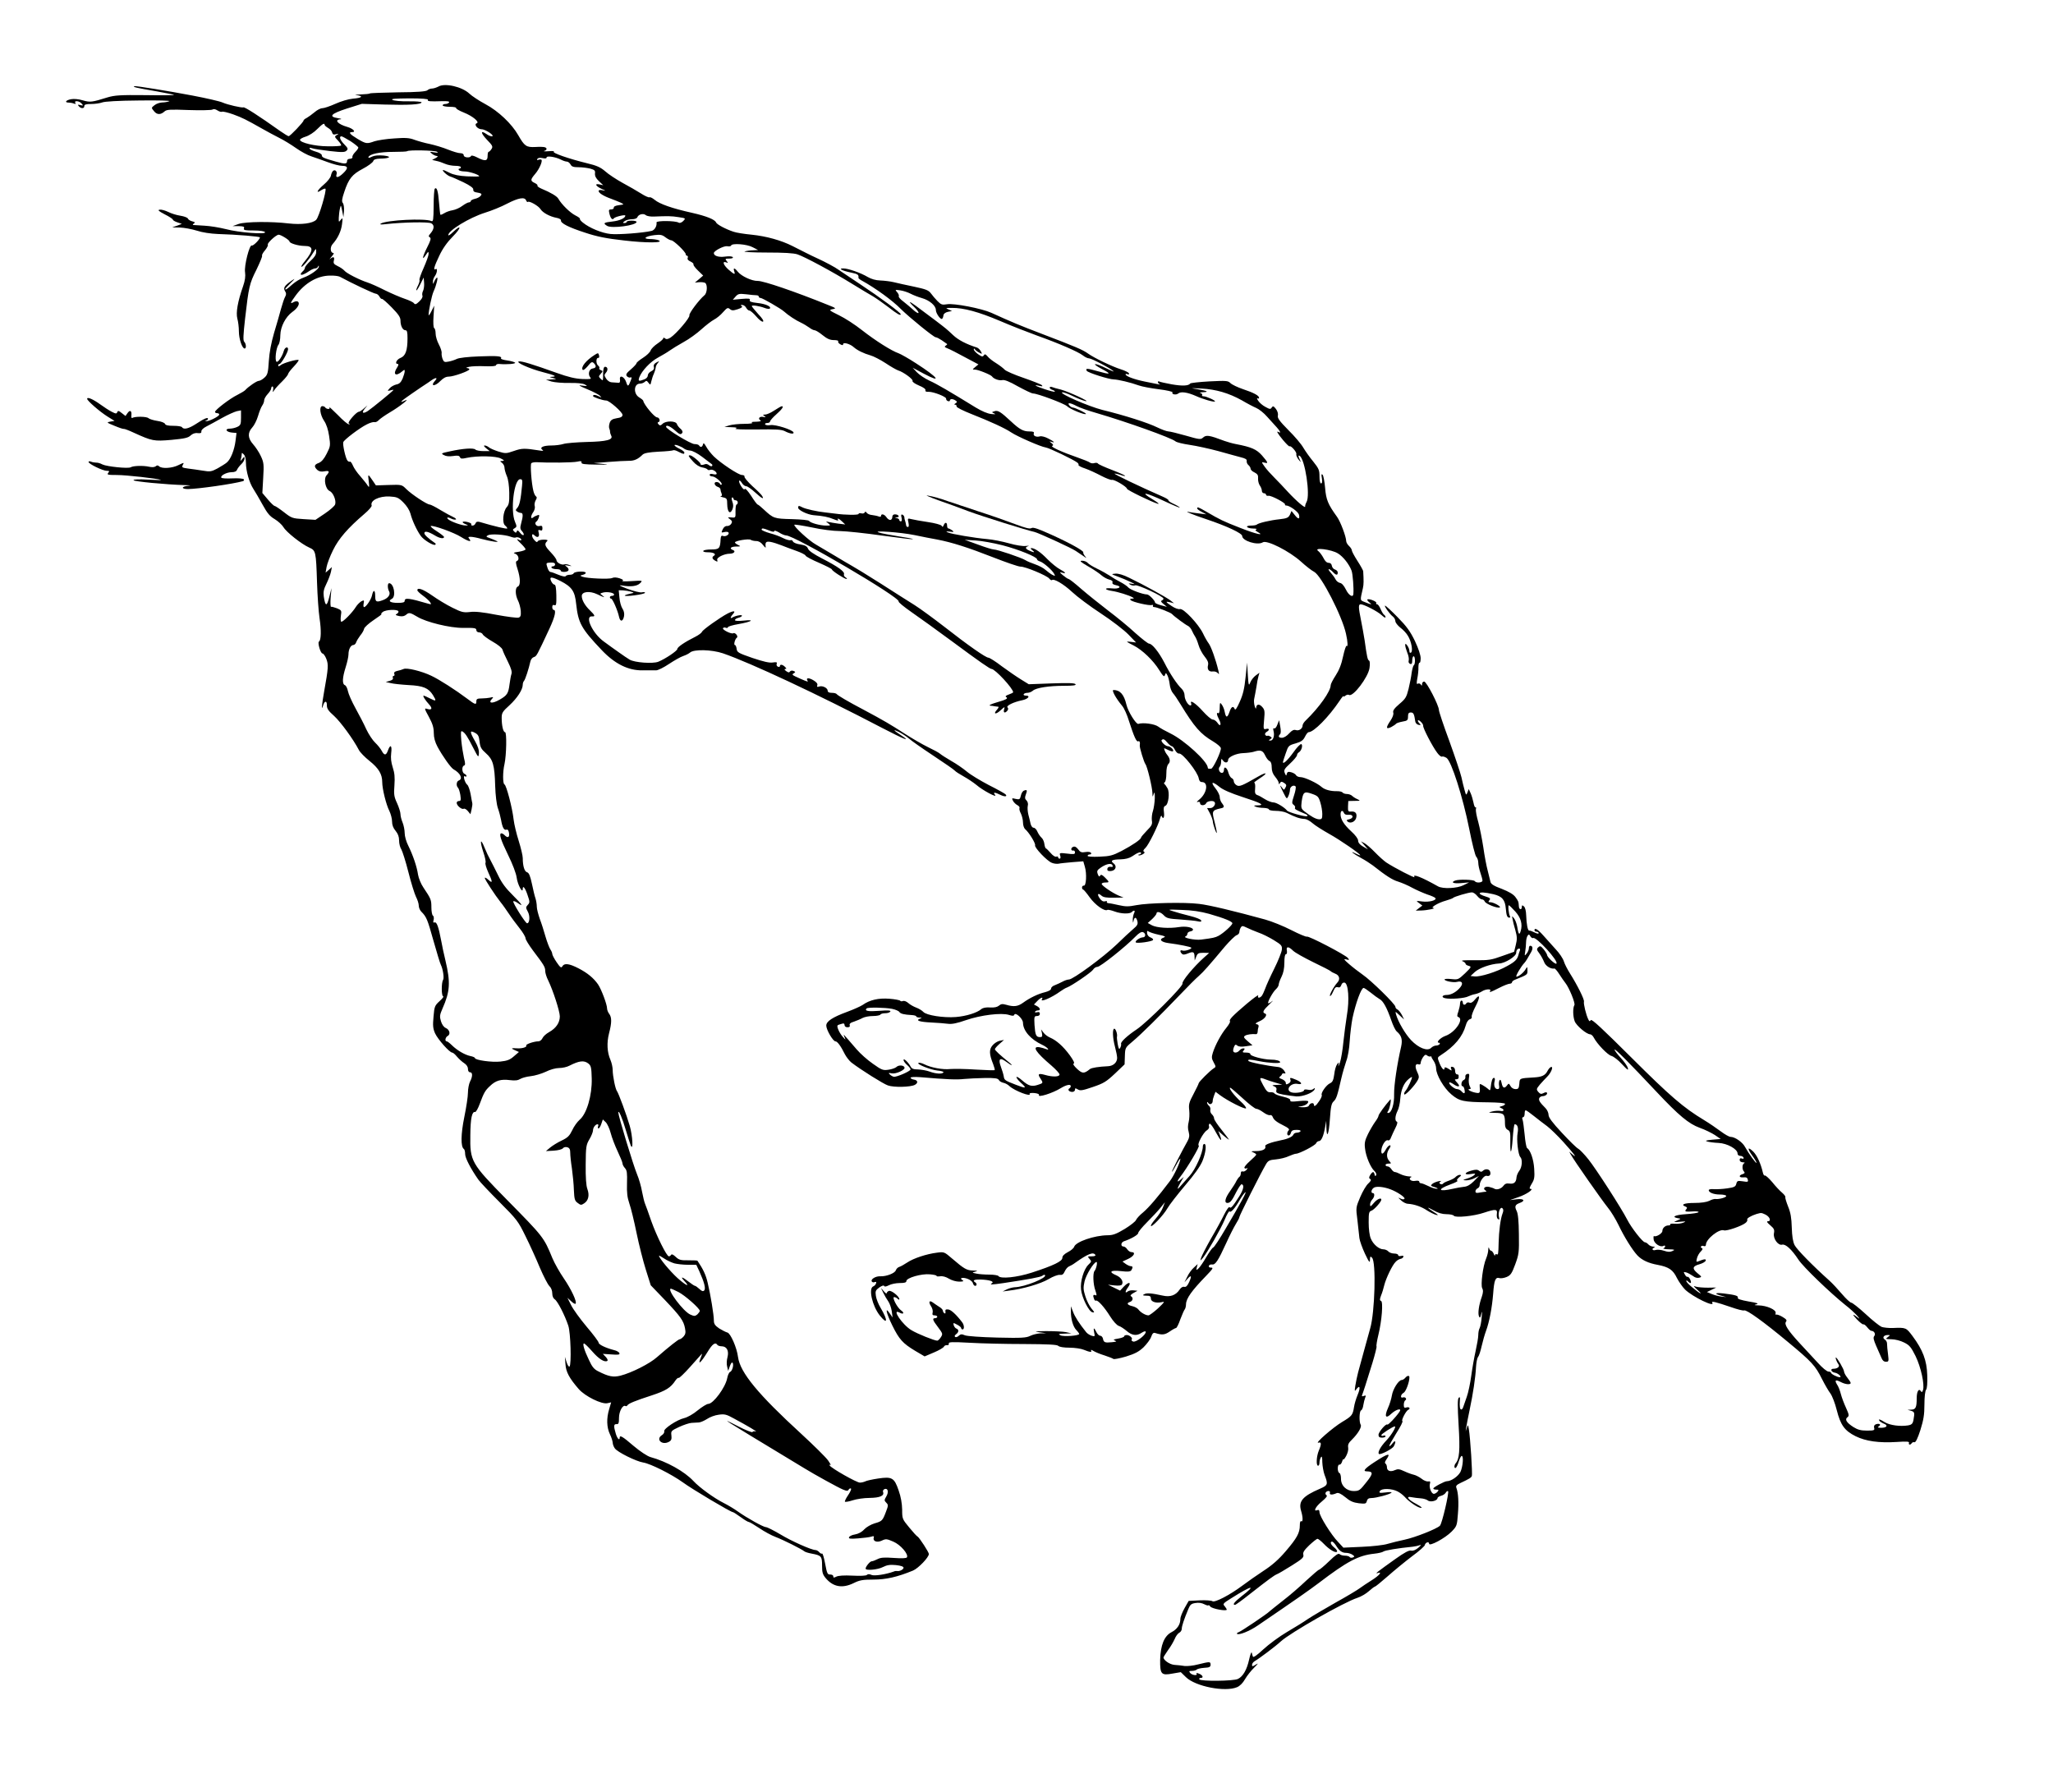 <?xml version="1.0" standalone="no"?>
<!DOCTYPE svg PUBLIC "-//W3C//DTD SVG 20010904//EN"
 "http://www.w3.org/TR/2001/REC-SVG-20010904/DTD/svg10.dtd">
<svg version="1.0" xmlns="http://www.w3.org/2000/svg"
 width="1461pt" height="1275pt" viewBox="0 0 1461 1275"
 preserveAspectRatio="xMidYMid meet">
<g transform="translate(0,1275) scale(0.1,-0.1)"
fill="#000000" stroke="none">
<path d="M3120 12134 c-14 -7 -34 -14 -45 -14 -12 0 -27 -6 -33 -12 -9 -9 -69
-14 -209 -15 -108 -2 -199 -5 -201 -8 -3 -3 -33 -6 -66 -7 -35 -1 -47 -3 -28
-5 51 -7 38 -20 -26 -25 -33 -3 -86 -19 -126 -37 -38 -17 -79 -31 -92 -31 -13
0 -38 -13 -56 -29 -18 -15 -43 -33 -55 -40 -13 -6 -23 -15 -23 -19 0 -11 -96
-112 -106 -111 -5 0 -32 17 -61 37 -149 106 -253 173 -261 168 -9 -5 -114 19
-147 34 -19 9 -115 31 -215 50 -174 33 -404 70 -414 67 -14 -6 12 -12 159 -37
65 -12 121 -23 124 -25 2 -3 -90 -4 -205 -2 -179 2 -218 -1 -269 -16 -112 -35
-124 -36 -176 -21 -29 9 -63 12 -84 8 -37 -7 -48 -24 -16 -24 11 0 27 -3 37
-7 12 -4 15 -3 10 5 -11 19 30 14 45 -5 13 -15 12 -16 -9 -11 -19 5 -21 4 -11
-8 15 -18 39 -18 39 1 0 11 12 15 49 15 27 0 62 5 78 11 17 7 118 13 263 14
130 2 226 -1 215 -5 -11 -5 -34 -9 -51 -9 -18 -1 -42 -9 -55 -20 -23 -18 -23
-18 -3 -42 21 -27 48 -27 76 -1 15 13 42 14 171 9 85 -3 160 -1 168 3 9 6 22
4 37 -6 12 -8 27 -12 32 -9 5 3 41 -5 80 -19 67 -25 84 -33 208 -103 31 -18
84 -46 117 -63 33 -16 88 -50 122 -74 34 -24 83 -51 110 -59 26 -9 79 -27 116
-41 37 -14 83 -26 102 -26 43 0 45 -17 7 -53 -33 -32 -56 -36 -47 -8 7 22 -12
38 -26 24 -5 -5 -12 -20 -14 -33 -3 -14 -25 -42 -50 -63 -48 -41 -61 -68 -20
-41 14 9 28 14 31 11 10 -10 -46 -202 -66 -221 -25 -26 -106 -36 -195 -26
-124 15 -305 13 -355 -3 l-45 -16 44 0 c34 -1 42 -4 37 -16 -4 -13 7 -15 69
-15 45 0 77 -5 81 -12 11 -18 -187 -3 -280 22 -44 11 -111 22 -150 24 -39 3
-75 5 -81 5 -5 1 -3 5 4 10 12 8 9 11 -11 16 -15 4 -29 13 -31 20 -3 7 -27 16
-53 20 -27 4 -66 16 -87 27 -21 10 -48 18 -60 16 -17 -2 -9 -10 35 -33 32 -16
58 -33 58 -38 0 -4 14 -13 32 -19 l32 -11 -34 -13 -35 -12 55 -1 c30 -1 84
-11 120 -22 39 -13 99 -22 150 -24 137 -4 300 -18 300 -24 -1 -15 -49 -63 -58
-58 -16 10 -56 -146 -48 -191 4 -27 0 -58 -14 -98 -39 -111 -52 -189 -41 -231
6 -21 11 -62 11 -91 0 -53 23 -122 41 -122 13 0 11 34 -3 48 -9 9 -7 48 6 164
26 227 31 250 81 349 24 50 43 95 40 99 -3 5 6 22 21 39 14 17 23 35 20 40 -7
10 59 71 77 71 16 0 77 -38 77 -48 0 -13 63 -32 107 -32 65 0 66 -31 2 -109
-16 -19 -27 -37 -24 -39 6 -6 54 51 82 97 23 36 23 36 23 8 0 -19 -12 -38 -40
-63 -22 -20 -40 -42 -40 -49 0 -7 -7 -18 -15 -25 -8 -7 -15 -16 -15 -21 0 -11
28 -1 62 23 14 10 33 18 41 18 9 0 18 6 20 13 4 9 6 9 6 0 1 -17 -58 -60 -108
-78 -24 -8 -61 -31 -82 -50 -37 -33 -49 -41 -49 -31 0 3 17 21 38 42 34 33 34
35 6 16 -49 -34 -60 -50 -46 -73 10 -15 10 -25 1 -41 -7 -12 -20 -52 -30 -88
-9 -36 -32 -112 -49 -170 -20 -69 -33 -137 -37 -199 -5 -84 -9 -98 -31 -118
-14 -13 -32 -23 -40 -23 -15 0 -76 -42 -97 -66 -5 -6 -31 -21 -56 -34 -52 -25
-159 -107 -159 -121 0 -5 7 -9 15 -9 8 0 15 -4 15 -10 0 -13 -79 -52 -93 -46
-9 3 -9 5 1 5 6 1 12 5 12 11 0 13 -27 2 -86 -37 -51 -33 -87 -42 -99 -23 -3
6 -31 10 -61 10 -38 0 -56 4 -60 14 -3 8 -27 17 -55 21 -27 4 -55 13 -62 19
-12 13 -97 14 -116 2 -5 -3 -8 5 -6 19 3 33 -10 41 -28 15 l-14 -20 -27 21
c-21 17 -27 18 -32 6 -4 -12 -10 -12 -39 3 -18 9 -55 33 -81 52 -51 37 -94 56
-94 40 0 -13 89 -91 145 -126 l50 -31 -30 -5 c-29 -5 -27 -7 30 -30 33 -14 63
-24 67 -22 4 1 36 -11 70 -27 130 -59 142 -62 268 -51 93 9 118 14 136 31 14
13 32 20 51 17 21 -2 27 1 26 12 -2 9 13 24 35 35 20 10 71 38 112 61 41 23
89 44 105 48 l30 6 0 -52 c0 -46 -3 -54 -25 -65 -14 -7 -38 -13 -53 -13 -40 0
-29 -24 13 -28 l33 -3 -7 -56 c-8 -64 -34 -131 -62 -154 -10 -9 -40 -27 -66
-42 -43 -23 -53 -25 -105 -16 -32 5 -79 12 -105 15 -43 6 -46 8 -37 26 10 18
9 18 -30 -1 -44 -23 -120 -28 -139 -9 -8 8 -15 8 -24 0 -9 -7 -27 -8 -48 -3
-41 9 -112 7 -130 -4 -18 -11 -170 5 -201 20 -14 8 -35 14 -45 13 -10 0 -27 3
-37 7 -9 4 -17 3 -17 -2 0 -14 101 -63 129 -63 20 0 21 -2 11 -15 -11 -13 -3
-15 62 -15 66 0 288 -25 313 -35 6 -2 -36 -1 -92 2 -65 4 -103 2 -103 -4 0 -9
230 -31 365 -35 42 -1 49 -3 23 -5 -49 -5 -49 -23 0 -23 74 1 319 36 390 56 7
2 11 8 7 13 -3 6 -39 9 -81 7 -41 -2 -77 0 -79 5 -9 14 38 39 73 39 22 0 35 6
39 18 4 9 17 27 30 39 13 12 23 30 23 39 0 16 -2 16 -16 -2 -14 -17 -15 -17
-10 -1 3 10 6 25 6 34 0 13 2 13 15 -1 9 -8 15 -33 15 -58 0 -59 24 -143 53
-187 13 -20 43 -71 66 -113 33 -60 51 -82 86 -102 24 -15 52 -40 62 -57 21
-36 129 -121 183 -145 47 -21 49 -26 56 -249 3 -93 11 -208 18 -255 13 -84 11
-156 -4 -165 -12 -7 11 -85 25 -85 6 0 19 -17 27 -38 16 -41 15 -64 -16 -236
-16 -89 -20 -142 -7 -97 10 36 28 37 27 2 0 -23 10 -39 52 -76 46 -42 136
-165 176 -242 8 -16 42 -51 76 -78 65 -52 90 -94 90 -151 0 -47 28 -161 51
-205 10 -21 19 -55 19 -75 0 -24 8 -46 25 -66 17 -21 25 -41 25 -69 0 -22 7
-50 16 -63 8 -14 31 -86 50 -161 19 -76 44 -155 54 -176 11 -21 20 -49 20 -63
0 -14 8 -33 18 -43 37 -37 44 -55 86 -205 24 -84 47 -162 53 -173 15 -30 25
-94 16 -108 -13 -20 -12 -117 1 -117 6 0 -5 -15 -26 -34 -34 -31 -37 -38 -43
-110 -6 -65 -4 -84 11 -119 20 -43 103 -137 122 -137 6 0 21 -13 34 -29 13
-15 35 -36 51 -46 17 -11 27 -26 27 -41 0 -15 6 -24 15 -24 19 0 19 -30 0 -66
-8 -16 -15 -52 -15 -79 0 -28 -12 -106 -26 -174 -25 -123 -26 -212 -3 -227 5
-3 9 -19 9 -36 0 -28 40 -105 94 -182 12 -17 80 -89 151 -160 124 -124 133
-137 184 -241 30 -60 76 -161 102 -224 27 -63 58 -123 69 -133 12 -11 20 -32
20 -51 0 -20 7 -36 18 -43 20 -13 71 -112 96 -187 17 -50 23 -276 9 -291 -5
-4 -14 9 -21 31 l-12 38 4 -52 c3 -55 27 -100 95 -178 44 -50 162 -109 203
-100 l27 6 -14 -48 c-20 -65 -18 -130 5 -178 11 -22 19 -49 20 -60 0 -11 7
-30 15 -41 18 -27 152 -93 202 -101 52 -8 201 -83 282 -141 65 -48 341 -212
356 -212 4 0 29 -16 55 -35 26 -19 52 -35 58 -35 6 0 39 -20 74 -43 35 -24 88
-53 118 -64 55 -21 183 -85 204 -102 6 -5 29 -12 51 -16 70 -13 75 -19 75 -85
0 -49 4 -64 27 -91 53 -62 118 -73 198 -34 42 21 65 25 140 25 90 0 170 18
282 64 38 16 113 94 113 118 0 13 -66 114 -79 123 -7 3 -34 33 -61 66 -49 59
-50 62 -50 127 -1 44 -9 91 -25 136 -31 91 -47 100 -147 85 -40 -6 -81 -15
-90 -20 -10 -5 -28 -9 -39 -9 -23 0 -203 102 -215 122 -5 7 -2 8 5 3 7 -4 -1
11 -17 34 -17 23 -102 107 -189 187 -307 281 -436 437 -451 547 -8 67 -54 171
-76 175 -11 3 -37 16 -58 29 -30 21 -38 32 -38 57 0 39 -23 180 -44 268 -13
56 -32 97 -73 157 -1 2 -31 3 -65 3 -54 -1 -67 3 -89 24 -17 16 -29 22 -33 15
-4 -6 -11 -11 -16 -11 -16 0 -87 144 -125 250 -20 58 -40 114 -45 125 -5 11
-14 49 -21 85 -6 36 -22 92 -36 125 -26 62 -133 415 -133 438 1 24 29 -40 53
-123 14 -47 30 -96 35 -110 20 -47 14 69 -7 140 -23 79 -79 230 -90 245 -12
14 -31 109 -31 151 0 19 -7 51 -16 72 -24 55 -27 122 -10 189 20 76 20 114 1
139 -8 10 -15 28 -15 38 0 29 -41 137 -64 171 -32 46 -76 82 -140 115 -66 34
-101 38 -114 14 -8 -14 -15 -9 -41 29 -17 25 -31 52 -31 59 0 7 -6 22 -14 33
-7 11 -23 52 -34 90 -11 39 -29 96 -41 127 -11 32 -21 70 -21 86 0 16 -4 42
-9 58 -6 16 -17 63 -26 106 -12 56 -21 77 -34 81 -19 5 -31 45 -31 101 0 17
-13 72 -29 123 -16 50 -32 118 -36 151 -9 83 -52 246 -65 250 -13 5 -13 90 0
145 14 64 17 227 4 227 -13 0 -24 46 -24 102 0 35 6 45 56 90 55 51 94 111 94
146 0 10 4 22 9 27 9 10 34 87 45 137 3 15 14 29 24 32 21 7 20 6 113 205 38
82 49 131 29 131 -5 0 -10 9 -10 20 0 13 5 18 15 14 13 -5 15 5 14 70 -1 52
-5 76 -14 76 -6 0 -17 11 -23 25 -15 33 2 33 66 1 82 -42 103 -73 112 -163 15
-136 35 -174 182 -329 93 -98 189 -146 292 -144 39 0 82 1 95 0 13 0 54 20 91
45 38 25 83 51 102 57 18 6 40 17 49 25 28 24 154 21 234 -6 195 -67 680 -294
1133 -531 154 -80 211 -103 137 -54 -59 39 -66 49 -17 25 23 -12 55 -33 70
-46 15 -14 92 -68 172 -121 80 -53 150 -101 155 -108 6 -7 34 -25 63 -41 29
-16 69 -43 90 -60 43 -38 154 -97 133 -71 -17 20 -3 20 38 0 32 -16 54 -12 35
5 -5 5 -58 35 -118 65 -59 31 -129 73 -155 95 -25 21 -75 56 -111 76 -36 21
-72 44 -81 52 -9 8 -48 29 -86 47 -39 19 -115 63 -169 98 -91 59 -148 93 -289
168 -107 56 -185 102 -191 111 -3 5 -18 9 -35 9 -19 0 -29 5 -29 15 0 19 -36
38 -60 30 -15 -5 -18 -3 -14 9 4 10 -5 22 -27 35 -31 19 -55 19 -44 0 9 -13 4
-12 -51 12 -60 27 -62 28 -44 39 12 7 11 10 -4 16 -10 4 -21 2 -25 -5 -5 -8
-12 -7 -27 4 -12 9 -14 14 -6 15 10 0 10 3 -2 15 -17 17 -36 20 -36 5 0 -5 -6
-7 -14 -4 -8 3 -12 12 -9 21 5 11 -1 13 -28 9 -24 -4 -66 6 -144 32 -101 35
-110 40 -113 65 -2 15 -7 27 -12 27 -11 0 0 43 13 52 14 8 -11 40 -25 32 -13
-8 -80 25 -73 36 3 5 12 7 20 3 8 -3 15 -1 15 4 0 5 33 15 74 22 96 17 122 34
39 25 -41 -4 -63 -3 -63 4 0 5 11 13 25 16 14 4 25 10 25 15 0 9 -48 0 -70
-14 -16 -10 -12 6 7 27 21 23 3 24 -40 2 -53 -28 -175 -114 -181 -129 -3 -8
-24 -24 -48 -36 -74 -37 -128 -73 -128 -87 0 -13 -86 -71 -136 -91 -39 -15
-167 -6 -203 15 -14 8 -49 32 -77 52 -29 20 -77 55 -107 77 -80 57 -139 183
-84 179 25 -2 21 8 -14 42 -36 34 -59 74 -59 103 0 32 57 38 111 12 50 -24 60
-27 34 -7 -17 12 -17 13 8 20 31 7 77 -2 77 -15 0 -5 -7 -9 -15 -9 -8 0 -15
-4 -15 -10 0 -5 4 -10 9 -10 10 0 46 -82 56 -128 8 -39 28 -37 36 4 3 19 -1
38 -12 54 -9 14 -19 49 -21 78 l-5 52 31 -1 c17 -1 42 -5 56 -9 25 -8 25 -8
-8 -15 -61 -14 -41 -21 34 -11 41 5 74 13 74 18 0 5 -10 6 -22 3 -13 -3 -59 9
-103 25 -55 21 -67 28 -40 24 62 -11 108 -6 130 16 20 20 19 20 -60 15 -44 -3
-74 -2 -66 1 10 5 4 11 -20 19 -22 7 -41 8 -53 2 -21 -10 -178 -3 -211 9 -19
8 -19 8 3 14 13 3 22 10 20 15 -4 13 -82 9 -86 -5 -2 -5 -14 -10 -27 -10 -13
0 -26 -4 -30 -10 -3 -5 -24 -1 -51 10 -25 11 -51 20 -57 20 -7 0 -17 15 -22
33 -10 31 -10 32 22 34 23 1 33 -3 33 -13 0 -8 -7 -14 -16 -14 -8 0 -12 -4 -9
-10 3 -5 19 -10 36 -10 16 0 29 -4 29 -10 0 -13 47 -13 55 1 4 6 -1 17 -11 25
-18 13 -17 14 11 9 26 -5 27 -4 7 4 -12 6 -28 8 -36 5 -19 -7 -56 13 -56 30 0
7 -18 32 -40 55 -42 44 -48 59 -28 79 9 9 4 12 -24 12 -20 0 -39 -6 -42 -12
-3 -9 -11 -6 -25 11 -21 23 -19 53 2 32 21 -21 38 -13 31 16 -6 22 -4 25 10
20 12 -5 16 -1 16 14 0 17 -5 20 -21 16 -22 -6 -40 20 -22 32 6 3 13 16 17 28
6 19 4 22 -11 16 -10 -3 -24 -10 -30 -16 -19 -14 -17 13 3 41 8 12 13 31 9 41
-3 11 0 29 7 41 9 15 10 23 2 28 -6 4 -14 21 -18 37 -14 55 -24 190 -15 199 5
5 23 8 41 7 80 -5 256 -3 286 4 25 6 32 4 30 -6 -2 -11 19 -14 107 -15 85 -1
95 0 45 5 l-65 6 105 8 c58 5 123 8 144 8 39 -1 67 12 99 44 12 11 43 17 113
21 53 2 101 7 105 10 5 3 22 -2 38 -11 35 -18 41 -18 41 -5 0 6 -16 18 -35 27
-19 9 -35 20 -35 25 0 9 48 -8 69 -25 7 -6 27 -12 42 -13 17 -1 53 -20 86 -45
31 -24 62 -47 67 -51 6 -4 7 -10 3 -14 -3 -4 -13 -1 -22 6 -8 7 -20 10 -27 7
-22 -8 -33 -7 -33 2 0 11 -60 61 -74 61 -16 0 -14 -5 21 -44 19 -22 44 -38 65
-42 18 -3 36 -10 38 -15 3 -4 12 -6 20 -2 16 5 45 -13 45 -28 0 -5 -11 -7 -25
-3 -15 4 -25 2 -25 -5 0 -6 8 -11 19 -11 22 0 76 -48 66 -58 -4 -4 -10 -1 -12
6 -3 6 -13 12 -24 12 -23 0 -15 -27 10 -35 10 -3 18 -11 18 -18 0 -6 4 -20 8
-29 5 -12 2 -18 -6 -19 -8 -1 0 -4 16 -8 27 -6 30 -10 30 -48 1 -55 19 -76 36
-40 8 19 9 34 1 56 -7 19 -7 31 -1 31 5 0 9 -4 9 -10 0 -5 7 -10 15 -10 8 0
15 -7 15 -15 0 -8 -4 -15 -8 -15 -5 0 -8 -21 -8 -47 1 -47 1 -48 -29 -45 -29
2 -29 2 -10 -13 16 -12 17 -19 8 -33 -6 -9 -19 -16 -29 -15 -12 1 -24 -8 -31
-24 -11 -23 -11 -25 12 -19 13 3 26 2 29 -3 9 -13 -19 -32 -38 -25 -12 5 -16
0 -18 -22 -3 -67 -9 -74 -68 -74 -27 0 -52 -4 -55 -10 -4 -6 10 -10 34 -10 39
0 61 -13 41 -25 -16 -10 -12 -23 10 -35 16 -9 18 -8 14 5 -7 17 49 45 90 45
29 0 44 18 22 26 -28 11 -17 24 22 25 34 0 35 1 15 11 -13 6 -23 14 -23 18 0
12 98 28 112 19 7 -5 25 -9 40 -9 17 0 34 -10 47 -27 12 -16 21 -23 20 -18 -5
37 1 44 34 39 17 -3 52 -14 77 -24 25 -10 73 -28 107 -40 34 -12 64 -27 66
-34 3 -7 46 -30 96 -51 50 -22 91 -43 91 -47 0 -10 90 -68 104 -68 6 0 3 5 -6
11 -9 5 -15 15 -12 23 7 18 -43 54 -154 111 -62 32 -97 56 -102 71 -7 17 -20
24 -55 30 -26 3 -49 13 -52 21 -3 8 -11 12 -18 9 -8 -2 -31 4 -52 15 -21 11
-64 27 -95 35 -32 9 -58 21 -58 25 0 13 12 11 54 -6 23 -10 36 -11 36 -4 0 6
15 1 34 -10 18 -12 41 -21 50 -21 61 0 817 -444 801 -470 -3 -5 39 -39 92 -76
54 -37 181 -129 283 -204 204 -151 275 -200 286 -200 25 0 154 -139 154 -166
0 -3 -14 -10 -31 -16 -20 -7 -27 -13 -19 -18 17 -10 3 -18 -73 -40 -34 -10
-53 -20 -42 -21 11 -1 27 -3 35 -5 8 -1 19 -2 24 -3 5 -1 1 -10 -9 -21 -30
-33 -8 -36 26 -4 29 27 31 27 25 7 -8 -25 5 -31 23 -10 7 9 7 17 1 23 -12 12
44 39 104 51 43 9 62 33 26 33 -12 0 -18 5 -15 10 3 6 16 10 27 10 12 0 29 7
38 15 23 21 115 35 223 35 64 0 86 3 81 11 -5 9 -53 10 -170 6 l-163 -6 -55
34 c-31 19 -92 61 -137 94 -44 34 -87 61 -95 61 -19 0 -145 88 -315 221 -75
58 -169 127 -210 153 -41 25 -150 95 -244 155 -93 59 -186 116 -205 126 -19
11 -73 42 -120 71 -47 28 -106 63 -132 78 -51 28 -164 133 -155 142 3 3 59 -6
124 -19 67 -15 154 -26 201 -26 46 -1 180 -15 299 -32 118 -16 217 -28 220
-26 2 3 -45 12 -106 21 -60 10 -122 21 -137 27 -52 16 154 2 256 -19 52 -11
123 -25 158 -31 106 -20 224 -58 400 -127 92 -36 179 -66 194 -66 34 1 189
-64 205 -85 7 -9 15 -14 19 -11 13 13 83 -28 143 -84 35 -33 127 -102 205
-153 78 -51 166 -119 196 -150 l55 -57 -32 4 c-18 3 -33 3 -33 1 0 -1 22 -14
49 -27 61 -32 138 -105 181 -175 28 -44 35 -50 40 -35 7 18 7 18 18 -2 6 -11
13 -39 16 -63 2 -23 13 -52 23 -63 10 -11 34 -46 53 -78 100 -164 143 -213
233 -266 28 -17 54 -38 55 -48 4 -21 -55 -146 -69 -146 -5 0 -12 0 -16 0 -5 0
-8 3 -8 8 -2 44 -167 195 -266 243 -33 16 -73 38 -87 49 -26 19 -108 30 -141
19 -16 -5 -74 89 -85 137 -17 72 -45 104 -92 104 -15 0 16 -58 62 -113 13 -15
35 -63 48 -107 36 -112 54 -152 66 -145 9 6 15 -8 11 -29 -3 -13 30 -120 40
-133 13 -15 49 -164 50 -206 1 -31 1 -31 9 -7 7 19 8 12 8 -30 -1 -30 -7 -71
-13 -90 -7 -19 -10 -50 -8 -68 5 -27 -1 -38 -36 -73 -22 -23 -41 -45 -41 -49
0 -13 -62 -55 -138 -95 -64 -33 -83 -38 -158 -41 -51 -2 -84 0 -84 6 0 6 7 10
16 10 8 0 12 5 8 11 -4 7 -20 9 -40 6 -27 -5 -37 -1 -51 19 -13 17 -24 23 -36
18 -19 -7 -17 -31 2 -26 6 1 11 -5 11 -14 0 -13 -9 -14 -56 -8 -54 6 -56 6
-49 -15 4 -12 2 -21 -4 -21 -6 0 -11 4 -11 10 0 5 -6 7 -14 4 -7 -3 -25 9 -39
26 -15 17 -30 32 -34 33 -4 1 -9 16 -11 32 -2 17 -11 37 -21 45 -9 8 -22 27
-29 43 -6 15 -18 27 -27 27 -8 0 -17 12 -21 28 -3 15 -10 44 -16 66 -5 21 -7
49 -4 62 4 13 0 29 -9 38 -12 11 -13 21 -5 42 12 31 9 37 -13 28 -9 -3 -19
-19 -22 -35 -6 -27 -10 -30 -37 -24 -28 7 -29 6 -19 -14 6 -11 20 -25 32 -31
11 -6 17 -15 14 -20 -3 -5 1 -23 10 -39 8 -17 15 -45 15 -64 0 -19 7 -40 15
-47 27 -22 76 -102 71 -115 -6 -16 86 -113 120 -125 14 -6 35 -8 47 -6 12 3
57 7 99 11 l77 6 11 -38 c15 -49 10 -139 -7 -135 -7 1 -13 -5 -13 -13 0 -8 4
-15 8 -15 4 0 25 -25 47 -56 38 -53 105 -101 125 -89 5 3 28 -2 52 -11 46 -17
107 -19 122 -4 17 17 27 11 16 -9 -5 -11 -9 -32 -9 -48 2 -23 2 -24 6 -5 6 29
19 28 27 -3 5 -21 0 -31 -31 -57 -21 -18 -74 -67 -118 -110 -92 -88 -309 -248
-338 -248 -10 0 -31 -7 -45 -15 -15 -8 -39 -19 -54 -25 -16 -5 -28 -16 -28
-24 0 -10 -16 -19 -42 -26 -51 -12 -110 -41 -157 -75 -37 -27 -66 -31 -120
-15 -28 8 -38 6 -52 -6 -12 -10 -32 -15 -63 -13 -29 2 -51 -2 -63 -12 -30 -26
-107 -50 -180 -56 -88 -7 -210 12 -232 36 -9 10 -32 24 -51 31 -19 7 -45 22
-57 33 -12 11 -29 17 -37 14 -9 -4 -18 -2 -20 2 -3 4 -37 11 -77 14 -76 6
-140 -8 -190 -44 -15 -10 -64 -32 -110 -49 -106 -39 -149 -68 -149 -98 0 -30
48 -112 65 -112 14 0 39 -34 68 -93 11 -20 31 -46 46 -58 68 -52 227 -152 260
-163 43 -15 160 -12 191 4 26 14 22 34 -8 38 -12 2 -22 8 -22 13 0 5 28 7 68
4 187 -16 262 -19 312 -13 30 3 96 6 147 7 73 1 94 -2 101 -14 4 -9 19 -17 32
-20 13 -2 33 -13 44 -24 37 -34 159 -80 143 -54 -3 4 12 7 34 5 21 -2 36 -8
33 -13 -14 -23 98 12 157 49 38 23 69 29 69 13 0 -6 -5 -13 -10 -16 -15 -9 -2
-25 21 -25 10 0 19 7 19 15 0 13 3 13 20 3 17 -11 34 -8 107 17 77 26 96 38
157 95 l69 66 2 59 c2 59 2 60 56 105 61 51 188 177 335 330 55 58 116 119
135 135 34 30 70 71 188 212 34 39 70 74 81 78 11 3 20 14 20 23 0 9 5 24 10
32 8 13 13 13 42 -1 18 -9 56 -25 83 -35 28 -9 77 -34 110 -54 55 -34 60 -39
57 -69 -2 -17 -26 -78 -54 -134 -28 -56 -57 -120 -64 -141 -8 -22 -19 -45 -25
-53 -16 -18 -32 -16 -25 3 3 8 -33 -18 -82 -59 -100 -85 -128 -114 -119 -124
4 -3 -8 -25 -26 -47 -38 -46 -79 -123 -96 -177 -10 -31 -9 -42 6 -69 17 -31
17 -32 -1 -43 -24 -15 -106 -96 -106 -106 0 -4 -16 -37 -36 -75 -32 -60 -36
-74 -31 -116 3 -27 1 -64 -4 -84 -6 -23 -7 -48 0 -70 7 -27 5 -41 -7 -64 -44
-78 -112 -212 -112 -219 1 -5 14 17 30 47 16 30 29 50 30 44 0 -22 -45 -120
-75 -159 -86 -114 -150 -188 -190 -222 -25 -20 -47 -45 -51 -55 -3 -9 -39 -38
-80 -63 -60 -36 -84 -45 -122 -45 -94 -1 -226 -46 -238 -82 -3 -10 -23 -27
-45 -38 -26 -14 -39 -27 -39 -41 0 -24 -61 -54 -218 -105 -105 -34 -223 -46
-237 -24 -3 5 -32 10 -64 10 -32 0 -74 3 -92 7 -33 7 -33 7 -9 14 21 6 18 7
-15 8 -45 1 -63 11 -148 84 -57 49 -58 50 -110 43 -73 -9 -167 -40 -211 -70
-21 -14 -46 -28 -56 -31 -11 -3 -21 -14 -25 -24 -6 -21 -68 -45 -110 -43 -33
2 -71 -21 -61 -37 4 -6 13 -8 21 -4 11 3 13 1 9 -10 -3 -9 -12 -18 -20 -21
-35 -14 -7 -139 47 -207 56 -70 59 -36 6 54 -16 26 -31 64 -34 86 -5 34 -2 40
25 60 18 12 32 17 34 10 2 -6 14 -5 33 5 17 9 51 16 78 16 34 0 47 4 47 14 0
23 108 54 168 48 28 -2 50 -8 47 -11 -2 -4 9 -5 25 -3 18 3 42 -4 63 -17 20
-12 51 -21 73 -21 28 0 35 3 24 10 -25 15 -3 23 33 11 20 -7 37 -20 40 -31 3
-11 10 -20 16 -20 14 0 14 17 1 25 -22 14 -8 21 38 20 62 -2 100 -14 81 -26
-19 -12 -6 -12 84 1 173 26 263 42 275 52 7 6 15 8 18 5 20 -19 -145 -86 -216
-87 -14 -1 -38 -7 -55 -15 l-30 -15 45 6 c97 11 227 49 282 82 32 19 67 32 80
30 17 -2 26 4 35 25 7 15 20 31 30 35 10 4 30 15 43 25 90 64 130 81 145 57 4
-6 -7 -10 -26 -10 -30 0 -31 -1 -16 -18 16 -17 15 -20 -8 -42 -32 -31 -59
-119 -52 -176 6 -58 56 -158 81 -162 17 -4 16 0 -7 27 -14 17 -34 56 -43 86
-15 47 -16 62 -6 107 11 47 66 137 85 138 9 0 -2 -51 -14 -64 -13 -15 -10 -96
6 -139 11 -33 11 -38 -1 -33 -15 6 -18 -3 -8 -28 3 -9 9 -14 13 -11 12 7 60
-46 101 -112 22 -35 48 -64 62 -68 13 -4 38 -21 56 -36 37 -32 71 -37 106 -13
42 27 38 -3 -4 -36 -25 -20 -47 -30 -57 -26 -9 4 -13 9 -10 13 11 10 -14 33
-34 33 -11 0 -19 -4 -19 -9 0 -5 -19 -12 -42 -16 -35 -6 -39 -8 -23 -15 15 -5
10 -8 -23 -11 -49 -5 -58 -2 -63 26 -3 11 -11 20 -19 20 -8 0 -19 10 -26 23
-18 37 -25 38 -18 3 7 -31 6 -33 -17 -26 -13 4 -31 15 -39 25 -50 62 -82 112
-94 146 l-15 39 0 -35 c-1 -54 15 -110 38 -134 12 -12 21 -25 21 -28 0 -13
-111 -21 -133 -10 -19 9 -15 11 28 12 l50 2 -40 9 c-22 4 -85 7 -140 7 -81 -1
-90 -2 -50 -8 l50 -7 -41 -1 c-22 -1 -55 -9 -73 -18 -28 -14 -62 -16 -234 -12
-119 3 -214 10 -230 16 -23 10 -31 9 -44 -3 -8 -8 -19 -12 -25 -9 -7 5 -5 11
5 19 21 15 22 34 3 41 -8 3 -16 14 -19 24 -5 18 -3 19 24 4 16 -8 29 -19 29
-24 0 -6 5 -10 10 -10 14 0 12 32 -3 51 -41 54 -78 88 -98 91 -19 2 -23 -1
-21 -16 2 -11 -1 -15 -7 -11 -6 3 -11 12 -11 18 0 7 -12 20 -28 29 -15 10 -35
23 -44 30 -25 18 -32 4 -13 -26 10 -14 15 -35 12 -46 -4 -15 0 -20 14 -20 10
0 19 -4 19 -10 0 -5 -7 -10 -15 -10 -23 0 -18 -14 21 -65 34 -45 34 -48 19
-71 -8 -13 -20 -24 -25 -24 -20 0 -140 48 -183 74 -64 37 -146 158 -86 126 28
-16 38 -3 12 15 -28 19 -67 95 -50 95 7 0 18 -5 25 -12 7 -7 12 -8 12 -2 -1
19 -57 64 -74 58 -9 -3 -16 -11 -16 -16 0 -6 -9 0 -20 13 l-21 24 17 -35 c9
-19 25 -46 35 -60 10 -14 21 -45 25 -70 l6 -45 -21 30 c-35 51 -25 3 19 -87
49 -99 74 -127 162 -180 l68 -40 66 28 c36 15 68 34 71 41 3 7 13 12 22 11 9
-2 15 3 13 11 -3 12 21 13 150 6 84 -5 257 -9 385 -9 171 -1 235 -4 244 -13 8
-8 40 -13 80 -13 37 0 83 -7 102 -15 43 -18 61 -19 51 -4 -3 6 4 4 17 -4 13
-8 49 -23 79 -32 30 -10 59 -21 63 -25 5 -4 45 4 90 17 64 20 91 34 125 66 23
23 48 56 54 74 9 25 16 32 30 27 48 -15 67 -13 102 11 20 14 41 25 45 25 5 0
19 28 31 63 13 34 27 66 32 71 4 6 8 21 8 35 1 41 40 96 143 202 52 54 54 59
31 59 -9 0 -14 6 -11 13 2 6 13 11 23 9 23 -3 42 25 101 154 23 51 53 110 67
133 14 22 26 45 26 51 0 10 153 315 189 375 15 26 25 31 72 35 30 3 71 13 91
23 21 9 43 17 50 17 24 0 138 59 144 75 3 8 13 15 20 15 17 0 33 36 44 100 l8
45 1 -47 c2 -87 18 -50 25 59 6 87 11 111 26 125 20 18 27 40 55 163 9 39 25
94 35 123 12 31 22 90 25 143 3 50 12 124 20 165 23 107 62 214 79 214 5 0 27
-15 50 -33 23 -19 51 -39 63 -46 27 -14 53 -63 84 -152 12 -35 29 -71 39 -79
34 -29 42 -58 31 -108 -29 -126 -51 -274 -50 -337 2 -71 -18 -135 -42 -135 -8
0 -8 4 -2 12 13 16 28 97 16 83 -38 -43 -83 -105 -83 -115 0 -6 -11 -26 -24
-43 -13 -18 -36 -57 -51 -87 -22 -45 -26 -64 -21 -102 6 -57 39 -135 67 -161
11 -10 16 -23 12 -30 -5 -8 -9 -7 -11 5 -5 24 -14 23 -31 -3 -10 -17 -10 -23
0 -29 9 -6 5 -14 -14 -32 -14 -12 -40 -56 -57 -96 -31 -74 -32 -74 -20 -165 6
-51 12 -108 14 -127 2 -19 20 -69 39 -110 30 -63 36 -70 36 -45 1 26 3 27 15
15 30 -30 20 -389 -13 -502 -10 -35 -30 -108 -45 -163 -15 -55 -33 -122 -41
-150 -7 -27 -16 -70 -20 -95 -6 -42 -6 -44 8 -25 25 33 30 10 8 -42 -11 -26
-22 -64 -25 -84 -9 -58 -15 -66 -84 -107 -67 -40 -202 -158 -169 -148 21 7 22
-10 2 -57 -17 -41 -20 -107 -5 -107 6 0 10 10 10 23 0 12 5 29 10 37 7 11 10
1 10 -35 1 -27 8 -68 16 -90 26 -67 24 -74 -31 -98 -126 -54 -156 -90 -136
-158 14 -46 14 -82 1 -74 -6 4 -10 -8 -10 -30 0 -53 -21 -91 -100 -183 -50
-59 -98 -101 -157 -139 -47 -31 -116 -79 -153 -107 -88 -66 -196 -122 -212
-110 -7 5 -48 8 -91 6 l-78 -4 -29 -51 c-16 -29 -30 -63 -30 -77 0 -40 -23
-74 -64 -95 -51 -27 -77 -91 -80 -197 -1 -102 8 -112 88 -97 l59 10 37 -36
c68 -66 278 -107 363 -71 20 8 42 30 57 57 14 24 43 61 65 82 29 29 33 35 12
22 -24 -15 -27 -15 -27 -2 0 9 9 21 20 27 27 15 149 106 185 140 68 62 449
279 545 310 25 8 61 29 81 47 20 18 40 33 44 33 4 0 44 33 90 73 45 40 123
104 173 142 51 37 92 74 92 81 0 6 7 14 15 18 9 3 15 0 15 -9 0 -22 114 39
160 86 37 38 39 43 45 125 7 82 3 151 -11 187 -5 13 2 21 27 33 66 31 79 39
83 51 6 14 -11 274 -21 333 -6 34 -6 34 -14 10 l-9 -25 4 25 c2 14 12 70 24
125 25 118 42 231 46 309 2 31 8 62 14 69 7 8 18 42 26 78 8 35 22 84 31 108
24 65 43 165 51 266 7 96 16 119 45 110 9 -3 32 0 51 8 28 12 37 25 61 90 26
71 28 85 26 214 -1 95 -6 147 -16 166 -16 32 -11 45 23 57 42 16 28 32 -23 26
l-48 -6 60 21 c57 19 116 59 86 59 -9 0 -6 11 9 36 19 30 22 46 18 107 -4 67
-27 133 -51 148 -5 4 -13 47 -17 95 -5 49 -11 97 -15 107 -4 10 -3 17 4 17 6
0 11 11 11 25 0 14 3 25 8 24 4 0 30 -18 57 -40 28 -22 70 -55 95 -73 25 -19
77 -70 116 -113 75 -83 103 -121 64 -88 l-23 20 11 -20 c19 -37 224 -329 263
-377 22 -26 56 -82 77 -125 39 -82 97 -176 134 -216 32 -34 79 -56 146 -68 78
-15 108 -35 136 -94 14 -27 40 -64 58 -82 56 -53 216 -130 193 -93 -9 14 26 5
132 -31 45 -16 87 -27 95 -24 17 7 138 -80 311 -224 169 -140 196 -169 243
-264 20 -40 47 -86 60 -103 13 -18 33 -70 45 -118 27 -107 56 -147 134 -186
73 -36 167 -49 293 -41 72 5 91 3 87 -6 -5 -16 11 -17 20 -2 4 6 13 8 19 6 8
-3 23 27 42 86 23 74 29 110 29 183 0 54 5 97 12 105 7 9 10 46 8 104 -3 105
-32 180 -105 278 -45 60 -46 61 -140 57 -30 -1 -66 3 -80 8 -14 6 -65 46 -113
91 -49 45 -95 81 -102 81 -8 0 -38 28 -67 62 -29 34 -68 76 -87 93 -123 110
-235 225 -250 255 -12 24 -18 63 -20 125 -2 68 -8 105 -26 149 -13 33 -22 63
-20 67 3 4 -7 18 -22 31 -16 13 -48 47 -71 76 -24 28 -48 50 -53 47 -4 -3 -11
7 -14 22 -14 61 -40 119 -67 147 -41 40 -46 25 -9 -26 17 -23 31 -47 31 -52 0
-12 -55 64 -82 113 -18 34 -72 71 -102 71 -11 0 -42 18 -70 39 -28 21 -82 58
-120 81 -146 88 -240 169 -514 442 -207 206 -285 279 -291 269 -7 -11 -11 -10
-18 5 -16 32 -35 112 -31 126 5 14 -47 118 -100 202 -17 27 -37 65 -43 85 -6
20 -32 59 -58 86 -25 28 -65 72 -88 98 -40 45 -63 58 -63 37 0 -5 7 -10 15
-10 8 0 15 -5 15 -10 0 -6 -13 -4 -30 5 -16 8 -33 14 -37 13 -11 -3 -20 46
-22 108 -1 32 -7 56 -16 64 -12 10 -15 10 -15 -4 0 -23 -20 -20 -21 4 -2 35
-4 38 -25 67 -14 19 -46 38 -97 58 -55 20 -77 34 -80 49 -3 12 -12 48 -20 81
-9 33 -23 107 -31 165 -9 58 -25 139 -36 180 -12 41 -19 82 -17 92 3 10 2 16
-3 13 -4 -2 -10 12 -14 33 -4 20 -13 51 -20 67 l-14 30 -9 -24 c-9 -22 -10
-21 -20 15 -6 22 -17 64 -23 94 -7 30 -46 146 -86 257 -41 110 -74 210 -74
220 0 33 -88 203 -105 203 -8 0 -15 -8 -15 -17 0 -14 -2 -15 -9 -4 -5 7 -14
10 -21 6 -9 -6 -10 3 -4 36 5 24 9 61 8 81 0 20 4 34 8 32 4 -3 8 11 8 32 0
22 -16 70 -41 123 -33 68 -58 103 -123 169 -44 45 -84 82 -89 82 -10 0 33 -61
56 -78 9 -7 17 -22 17 -32 0 -10 16 -31 35 -46 19 -14 44 -40 54 -58 25 -39
38 -111 22 -120 -7 -4 -11 0 -11 11 0 11 -7 28 -15 39 -12 16 -14 16 -15 3 0
-9 7 -33 15 -54 9 -20 13 -45 10 -55 -3 -11 0 -20 10 -24 11 -4 15 2 15 24 0
17 5 30 10 30 12 0 13 -57 1 -64 -4 -3 -11 -27 -15 -53 -3 -27 -13 -78 -22
-115 -15 -60 -22 -71 -66 -108 -36 -31 -47 -47 -43 -61 4 -11 -4 -33 -19 -56
-35 -51 -34 -65 4 -47 16 9 32 19 35 24 3 4 23 11 45 15 36 6 40 10 40 36 0
22 5 29 20 29 19 0 24 -10 32 -65 2 -11 12 -21 23 -23 16 -3 18 -1 8 9 -21 21
-15 34 7 14 11 -10 19 -23 18 -29 -4 -14 67 -150 100 -193 13 -18 28 -30 34
-27 5 3 19 -1 32 -9 35 -23 117 -281 162 -507 20 -101 42 -190 50 -197 8 -8
14 -27 14 -42 0 -16 7 -48 15 -71 8 -23 15 -49 15 -56 0 -16 -46 -19 -55 -4
-7 11 -113 14 -139 4 -35 -13 -13 -23 42 -18 l57 5 -40 -20 c-46 -23 -147 -28
-182 -8 -115 65 -184 92 -167 66 7 -12 -147 68 -201 104 -16 11 -53 44 -80 72
-28 29 -62 58 -75 65 l-25 13 25 -28 25 -29 -35 20 c-23 13 -35 28 -35 42 0
13 -19 39 -49 66 -53 49 -76 86 -76 122 0 27 15 32 24 9 4 -10 16 -15 33 -13
35 4 39 -24 4 -32 -19 -4 -21 -7 -10 -17 21 -16 56 1 61 31 6 30 -8 44 -39 41
-19 -1 -21 3 -20 37 l2 38 45 1 c42 0 43 1 20 12 -14 6 -31 17 -38 24 -7 7
-24 13 -37 13 -13 0 -27 5 -30 10 -4 6 -21 10 -38 10 -47 -1 -89 10 -112 30
-31 28 -122 70 -149 70 -14 0 -29 6 -33 14 -4 8 -20 17 -35 21 -20 5 -27 3
-31 -12 -3 -16 -5 -15 -14 6 -8 21 -4 29 39 69 26 24 48 51 48 58 0 7 6 17 14
21 18 11 29 50 17 58 -6 3 -32 -23 -57 -59 -42 -58 -75 -88 -74 -68 1 4 9 32
20 62 18 53 20 56 70 70 41 12 54 22 67 48 8 17 20 32 26 32 36 0 142 107 220
223 15 23 27 37 27 33 0 -5 7 -3 15 4 8 6 19 9 25 5 28 -17 136 125 146 191 4
28 3 49 -3 53 -11 6 -15 24 -32 146 -6 39 -18 103 -26 144 -18 89 -19 111 -2
111 23 0 122 -51 150 -78 15 -14 27 -21 27 -14 0 6 -5 14 -10 17 -6 4 -17 22
-25 41 -8 19 -19 34 -25 34 -6 0 -9 4 -6 9 7 10 -54 34 -63 25 -3 -3 3 -12 13
-20 25 -18 15 -18 -30 1 -37 15 -36 8 -15 100 6 25 6 55 2 121 -1 6 -19 39
-41 73 -22 34 -40 68 -40 75 0 7 -9 21 -20 31 -11 10 -20 26 -20 35 0 30 -41
139 -65 172 -65 90 -78 122 -85 206 -4 46 -12 88 -18 94 -8 8 -10 2 -5 -25 4
-24 2 -37 -6 -37 -7 0 -11 20 -11 50 0 45 -5 56 -44 105 -25 30 -56 74 -71 99
-14 25 -62 82 -107 126 -63 64 -79 86 -74 103 3 13 -3 32 -14 47 -17 21 -21
23 -30 10 -8 -13 -14 -13 -44 4 -20 10 -43 30 -52 44 -9 13 -11 21 -5 18 6 -4
11 -3 11 3 0 16 -37 36 -115 62 -38 13 -78 32 -89 43 -17 17 -29 18 -150 12
-72 -4 -133 -11 -136 -15 -11 -17 -56 -19 -131 -6 -44 8 -84 17 -89 20 -6 3
-10 2 -10 -4 0 -5 6 -12 13 -15 6 -3 3 -4 -8 -1 -11 2 -55 11 -99 20 -74 15
-136 38 -136 51 0 4 7 4 14 1 9 -4 13 -1 10 6 -2 7 -29 20 -58 29 -65 21 -190
81 -233 112 -37 27 -92 50 -328 140 -155 59 -215 84 -360 150 -69 31 -265 69
-315 61 -35 -6 -43 -3 -68 22 -15 15 -36 40 -47 55 -17 23 -36 30 -120 48 -55
11 -120 26 -145 32 -25 6 -68 11 -95 12 -33 1 -64 10 -90 25 -50 30 -140 61
-174 61 -39 0 -8 -17 57 -30 47 -10 54 -15 51 -37 0 -4 12 -14 28 -22 91 -50
216 -140 276 -202 59 -58 232 -199 246 -199 7 0 26 -10 44 -22 18 -13 34 -24
37 -26 2 -2 -2 -7 -10 -12 -11 -7 -8 -11 13 -19 16 -6 71 -34 124 -63 l96 -51
-23 -19 c-21 -17 -21 -18 -2 -18 23 0 114 -37 122 -49 11 -17 51 -31 72 -26
16 4 50 -9 113 -45 50 -27 97 -50 107 -50 31 0 220 -71 241 -90 22 -22 126
-64 135 -56 5 6 -76 45 -94 46 -6 0 -17 7 -24 15 -18 22 6 20 51 -4 20 -11 85
-34 145 -51 215 -63 529 -175 560 -201 8 -7 54 -18 102 -25 48 -7 139 -27 202
-44 63 -18 135 -37 160 -44 33 -8 45 -15 42 -27 -1 -9 4 -22 13 -29 8 -7 15
-18 15 -26 0 -7 12 -19 28 -26 21 -11 27 -20 25 -42 -1 -16 4 -38 12 -50 8
-11 15 -28 15 -38 0 -10 7 -18 15 -18 8 0 15 -5 15 -11 0 -5 8 -9 18 -7 19 3
123 -52 117 -62 -2 -4 1 -7 8 -7 24 0 85 -44 91 -65 8 -34 -4 -36 -29 -4 l-24
30 -11 -26 c-11 -22 -21 -27 -74 -33 -68 -7 -151 -27 -162 -38 -4 -4 -23 -7
-41 -7 -47 0 -32 -20 15 -21 20 0 31 -3 23 -6 -10 -4 -8 -9 10 -19 54 -30 -18
-13 -126 30 -123 48 -141 57 -242 116 -56 32 -63 35 -63 22 0 -5 15 -16 33
-25 l32 -17 -50 6 c-27 3 -59 8 -70 10 -49 12 18 -17 121 -51 146 -49 254
-100 254 -119 0 -35 110 -69 147 -45 29 18 189 -63 271 -137 34 -31 76 -64 94
-73 51 -26 200 -316 227 -442 13 -58 14 -96 4 -85 -4 4 -15 -30 -25 -75 -12
-58 -29 -99 -53 -136 -19 -29 -35 -60 -35 -68 0 -44 -82 -159 -177 -251 -13
-12 -23 -28 -23 -36 0 -23 -26 -41 -49 -33 -14 4 -27 -2 -47 -24 -16 -18 -37
-31 -51 -31 -24 0 -29 10 -13 26 6 6 6 27 1 54 l-8 45 -13 -32 c-7 -19 -17
-30 -22 -26 -7 4 -9 -3 -5 -18 9 -34 -2 -69 -22 -69 -14 0 -14 2 -1 10 13 9
13 11 0 19 -8 5 -17 8 -21 5 -4 -2 -11 1 -15 7 -4 6 1 16 10 21 23 13 20 27
-4 21 -19 -5 -20 -2 -14 65 6 62 4 72 -14 92 -22 24 -41 20 -43 -8 0 -9 -5 -3
-10 13 -5 17 -7 41 -3 55 3 14 10 50 15 80 4 30 11 66 15 79 l7 24 -26 -19
c-14 -10 -32 -32 -39 -49 -11 -28 -13 -25 -18 55 l-5 85 -11 -105 c-8 -79 -18
-122 -41 -173 -20 -46 -32 -63 -36 -53 -10 26 -25 18 -37 -19 -15 -44 -26 -45
-34 -2 -3 19 -13 42 -21 53 -13 18 -14 16 -15 -24 0 -26 -4 -41 -10 -37 -15 9
-12 -12 6 -46 19 -37 8 -54 -13 -21 -9 12 -23 22 -33 22 -10 0 -41 27 -70 59
-50 56 -95 86 -83 55 3 -8 0 -14 -5 -14 -17 0 -42 42 -42 72 0 15 -9 36 -21
47 -31 29 -83 106 -123 186 -39 75 -87 135 -109 135 -7 0 -51 34 -98 76 -46
43 -133 114 -194 160 -60 46 -146 115 -190 153 -44 39 -84 70 -90 71 -5 0 -23
12 -40 26 -26 22 -27 25 -7 19 34 -10 26 2 -15 24 -21 11 -60 43 -88 71 -49
51 -92 80 -116 80 -7 0 -4 -7 7 -15 23 -17 14 -19 -21 -3 -29 13 -32 24 -7 32
9 3 1 3 -18 1 -21 -3 -71 5 -120 19 -47 13 -116 27 -155 30 -92 8 -254 36
-279 47 -17 7 -14 9 13 6 31 -4 32 -3 16 10 -11 7 -22 13 -27 13 -4 0 -8 9 -8
20 0 25 -15 26 -24 3 -6 -14 -9 -15 -15 -4 -5 7 -48 19 -97 26 -49 7 -102 17
-118 21 -27 7 -28 6 -21 -25 4 -20 3 -31 -4 -31 -6 0 -12 5 -12 10 -2 12 -5
27 -9 38 -2 4 -4 13 -4 21 -1 8 -7 16 -14 19 -9 3 -11 -3 -6 -22 4 -16 2 -26
-5 -26 -6 0 -11 4 -11 9 0 5 -8 12 -17 14 -17 4 -17 5 0 6 24 1 11 21 -14 21
-12 0 -19 -7 -19 -20 0 -11 -7 -20 -15 -20 -8 0 -20 9 -27 20 -14 21 -38 27
-38 9 0 -7 -7 -8 -17 -4 -10 4 -31 8 -46 10 -16 1 -33 8 -39 16 -7 10 -11 10
-14 3 -3 -7 -14 -10 -24 -7 -11 3 -20 1 -20 -4 0 -9 -96 -8 -165 2 -22 3 -56
7 -75 9 -51 5 -138 24 -160 36 -25 13 -30 13 -30 -3 0 -17 66 -49 110 -53 67
-5 106 -13 144 -29 21 -9 35 -11 31 -6 -11 18 5 12 28 -10 l22 -21 -50 6 c-27
4 -59 9 -70 12 -20 5 -20 5 -1 -10 19 -15 18 -16 -15 -16 -43 0 -112 19 -121
33 -3 6 -55 11 -123 13 -126 3 -131 5 -199 68 -21 20 -41 36 -45 36 -3 0 -24
27 -45 61 -24 36 -42 56 -46 49 -4 -7 -15 2 -28 24 -22 37 -12 52 10 16 7 -11
20 -20 29 -20 8 0 37 -20 64 -45 47 -43 66 -52 48 -23 -4 8 -35 39 -69 69 -33
31 -58 61 -56 67 2 7 -6 12 -18 12 -24 0 -148 82 -200 132 -19 19 -44 50 -54
69 -15 26 -20 30 -23 17 -5 -20 -18 -24 -28 -8 -3 6 -18 10 -33 10 -26 0 -201
106 -202 123 -1 16 28 5 60 -23 37 -33 45 -36 56 -19 4 7 -2 19 -13 28 -11 9
-23 24 -26 34 -8 23 -79 24 -102 1 -13 -13 -19 -14 -28 -4 -9 10 -9 14 0 17
15 5 5 33 -11 33 -18 0 -93 90 -98 117 0 5 -14 16 -29 25 -43 26 -39 98 5 98
12 0 28 6 35 13 10 10 15 8 26 -7 13 -17 14 -17 20 10 4 16 11 40 18 54 6 14
12 33 13 42 0 10 7 25 15 34 13 16 12 16 -9 5 -17 -9 -22 -19 -19 -32 4 -14
-2 -23 -19 -31 -13 -6 -24 -20 -24 -30 0 -11 -11 -23 -26 -28 -39 -15 -44 -13
-34 16 18 46 78 110 132 139 29 16 67 38 83 50 17 12 62 40 100 61 39 21 95
62 127 91 31 28 71 59 90 69 18 9 47 33 64 53 28 31 33 34 48 22 14 -12 23
-12 57 -1 27 9 36 16 27 22 -10 6 -9 8 4 8 10 0 22 -9 28 -20 6 -11 16 -20 23
-20 7 0 28 -18 48 -41 19 -23 41 -40 48 -38 9 3 -3 23 -33 54 -25 28 -46 53
-46 57 0 9 54 1 93 -14 15 -6 31 -7 35 -4 14 14 -29 34 -88 40 -44 5 -58 10
-54 21 4 11 -7 12 -58 8 l-63 -6 20 23 c18 20 26 21 75 16 30 -4 63 -7 73 -7
9 0 17 -4 17 -10 0 -5 5 -9 12 -9 13 0 145 -76 168 -97 27 -25 84 -63 120 -79
19 -9 45 -25 59 -35 13 -10 30 -19 38 -19 8 0 34 -16 57 -35 32 -26 53 -35 80
-35 21 0 35 -4 31 -9 -3 -6 4 -15 15 -21 15 -8 20 -8 20 1 0 16 50 2 75 -21
26 -23 71 -45 120 -59 22 -6 70 -31 107 -55 37 -25 78 -48 90 -52 37 -11 109
-64 102 -75 -3 -6 17 -20 45 -32 32 -13 50 -26 47 -34 -3 -8 4 -12 22 -11 35
1 128 -36 125 -49 -1 -6 4 -14 12 -17 8 -3 15 -1 15 4 0 13 21 13 40 0 13 -9
13 -11 0 -20 -10 -6 -11 -10 -3 -10 7 0 12 -5 10 -12 -1 -7 45 -30 108 -55
132 -52 237 -100 281 -130 45 -30 213 -103 245 -107 25 -3 198 -86 226 -108 7
-6 11 -13 8 -17 -2 -4 19 -16 48 -25 29 -10 80 -34 114 -52 35 -18 69 -31 76
-29 14 6 107 -49 107 -63 0 -9 177 -95 220 -107 14 -3 -3 11 -38 32 -95 57
-52 51 82 -12 64 -30 115 -51 112 -47 -3 5 -23 17 -45 27 -22 10 -38 21 -36
25 2 4 -17 16 -43 27 -156 68 -354 163 -340 163 9 0 29 -5 44 -10 15 -6 29 -9
31 -6 2 2 -39 21 -91 41 -53 20 -99 41 -102 46 -3 6 -15 7 -25 4 -11 -4 -25
-2 -32 3 -7 6 -47 22 -90 37 -108 37 -195 77 -179 82 10 4 8 9 -5 20 -17 13
-17 14 0 9 30 -10 18 3 -24 24 -22 12 -48 18 -58 15 -26 -8 -51 4 -44 21 4 11
-4 14 -33 14 -42 0 -69 15 -130 72 -72 67 -92 80 -116 72 -22 -7 -22 -7 -3
-16 14 -6 8 -7 -21 -4 -25 2 -67 20 -110 46 -192 118 -274 166 -329 191 -33
15 -73 42 -90 60 l-30 32 79 -42 c134 -71 103 -28 -54 73 -52 34 -109 66 -125
72 -50 17 -164 89 -260 164 -49 39 -123 87 -165 107 -71 35 -73 37 -45 43 28
5 26 7 -35 31 -235 95 -458 171 -498 170 -42 -1 -116 34 -141 65 -23 29 -35
31 -26 4 9 -27 2 -25 -40 11 -37 33 -48 63 -17 52 15 -6 15 -5 3 10 -12 15
-10 17 18 17 20 0 30 4 26 10 -4 6 -26 8 -56 4 -45 -6 -79 5 -79 25 0 16 72
53 95 49 13 -3 26 -1 28 5 6 18 112 10 153 -12 l39 -20 -35 -2 c-19 0 -46 -4
-60 -8 -14 -4 56 -8 155 -8 123 0 193 -4 220 -13 52 -17 252 -125 388 -209 59
-36 126 -77 150 -90 23 -14 73 -49 111 -78 60 -47 86 -62 86 -49 0 11 -153
124 -285 211 -82 55 -154 103 -160 107 -16 13 -96 56 -145 78 -25 11 -63 30
-85 41 -22 11 -65 33 -95 48 -81 41 -185 70 -291 81 -52 5 -110 14 -129 21
-55 18 -119 52 -124 66 -9 21 -67 45 -173 69 -140 31 -230 63 -264 92 -16 13
-32 21 -37 18 -5 -3 -32 9 -60 27 -28 18 -88 52 -132 76 -45 25 -100 61 -123
82 -34 29 -60 41 -132 58 -126 31 -248 73 -234 82 7 4 -10 5 -37 3 -27 -2 -41
-1 -31 2 20 6 22 20 5 26 -7 3 -38 4 -68 2 -64 -3 -77 5 -122 84 -46 81 -142
172 -234 221 -43 23 -95 57 -114 75 -52 49 -174 77 -220 50z m-75 -94 c-7 -11
14 -13 99 -10 40 1 56 -1 52 -9 -4 -6 -16 -11 -27 -11 -10 0 -19 -4 -19 -10 0
-5 23 -10 51 -10 27 0 48 -4 45 -9 -3 -4 22 -19 55 -32 63 -25 114 -68 92 -76
-23 -8 5 -43 35 -43 28 0 99 -49 72 -50 -9 0 -26 7 -38 16 -44 30 -42 8 2 -39
41 -42 45 -50 34 -67 -7 -11 -16 -20 -20 -20 -5 0 -8 -13 -8 -30 0 -37 -18
-39 -75 -10 -23 12 -41 16 -43 10 -6 -16 -52 -12 -52 5 0 9 -9 15 -25 15 -14
0 -53 12 -88 26 -34 14 -91 31 -127 39 -36 7 -85 21 -110 30 -36 14 -64 16
-144 10 -54 -3 -117 -13 -140 -20 -56 -20 -61 -19 -122 17 -55 33 -67 48 -38
48 30 0 7 25 -35 37 -67 19 -95 51 -48 54 12 1 4 5 -18 8 -70 11 -50 32 65 69
l105 33 162 -5 c167 -5 263 0 263 16 0 4 -42 8 -94 7 -52 -1 -102 4 -113 10
-13 8 17 10 120 11 90 0 136 -4 132 -10z m-735 -178 c0 -5 11 -14 24 -22 13
-7 27 -21 29 -32 4 -15 11 -18 29 -13 20 5 21 5 5 -6 -18 -10 -17 -13 9 -40
15 -16 25 -32 21 -35 -3 -3 -46 -6 -95 -5 -91 0 -197 26 -197 46 0 6 18 16 41
23 23 7 59 30 80 52 39 39 54 47 54 32z m185 -117 c30 -20 55 -40 55 -45 0 -6
-10 -20 -22 -32 -13 -13 -22 -29 -20 -35 2 -7 -6 -13 -18 -13 -11 0 -20 -6
-20 -14 0 -24 -13 -25 -80 -6 -88 25 -100 30 -100 46 0 7 -18 18 -40 24 -21 6
-42 15 -46 21 -4 8 1 9 17 4 13 -5 71 -13 128 -20 87 -10 105 -9 117 3 13 12
10 18 -16 45 -30 30 -39 57 -20 57 5 0 34 -16 65 -35z m615 -75 c11 -7 5 -8
-20 -4 -33 5 -34 5 -16 -10 11 -9 27 -16 35 -16 10 -1 7 -6 -9 -15 l-25 -13
30 -7 c17 -3 45 -13 63 -21 18 -8 51 -14 72 -14 22 0 40 -4 40 -10 0 -5 -5
-10 -11 -10 -5 0 -7 -4 -4 -10 3 -5 22 -10 41 -10 33 0 104 -23 104 -34 0 -3
-38 -3 -85 -1 -58 3 -97 11 -125 25 -21 11 -42 20 -46 20 -14 0 29 -40 50 -46
11 -3 54 -22 94 -41 49 -24 71 -41 70 -51 -2 -10 5 -18 17 -20 42 -7 48 -11
35 -26 -6 -8 -25 -18 -41 -21 -16 -4 -29 -11 -29 -16 0 -5 -6 -9 -13 -9 -7 0
-28 -11 -47 -25 -18 -14 -50 -28 -69 -31 -20 -3 -47 -13 -59 -21 -13 -8 -25
-13 -28 -11 -2 2 -6 42 -10 89 -6 80 -16 111 -30 96 -4 -4 -8 -59 -8 -122 -1
-99 -3 -114 -16 -108 -44 21 -321 7 -360 -18 -10 -7 1 -8 35 -4 126 14 302 17
324 6 24 -13 22 -41 -7 -74 -13 -15 -14 -20 -3 -26 10 -6 6 -22 -18 -69 -35
-69 -41 -103 -11 -57 18 27 20 28 20 8 0 -12 -16 -56 -35 -99 -19 -42 -32 -80
-30 -85 3 -5 -1 -22 -10 -40 -9 -17 -14 -33 -12 -35 3 -3 15 17 28 43 l24 48
3 -37 c2 -20 -2 -46 -7 -57 -6 -11 -8 -26 -5 -35 4 -9 -5 -25 -22 -41 -23 -22
-30 -24 -39 -12 -5 7 -35 21 -65 31 -30 10 -93 37 -140 60 -47 24 -103 49
-125 56 -56 18 -149 65 -164 84 -8 9 -29 24 -47 32 -28 14 -33 20 -28 40 7 26
-4 31 -26 12 -8 -7 -4 -1 9 15 14 15 20 27 13 27 -21 0 -25 41 -5 63 37 41 61
92 67 142 6 46 5 48 -9 31 -14 -19 -15 -18 -14 15 1 19 4 48 8 64 7 29 7 29
16 -15 l9 -45 4 43 c2 24 -2 50 -8 57 -9 11 -7 29 10 79 31 94 56 125 132 165
38 20 70 44 74 54 4 12 17 17 47 18 72 1 90 15 27 22 -37 3 -64 1 -83 -8 -19
-10 -27 -10 -25 -3 8 22 80 37 175 37 52 0 98 2 101 5 9 10 196 6 212 -4z
m882 -56 c15 -8 34 -14 42 -14 8 0 20 -9 26 -20 8 -16 21 -20 58 -20 26 0 63
-5 83 -10 31 -9 36 -14 33 -35 -1 -18 7 -34 28 -54 l31 -29 -28 6 c-37 7 -25
-13 18 -33 30 -13 30 -14 5 -9 -17 4 -28 2 -28 -5 0 -14 34 -36 90 -56 25 -9
56 -22 69 -28 24 -12 23 -12 -15 -17 -24 -3 -38 -10 -36 -18 1 -6 -7 -12 -18
-12 -17 0 -19 -4 -14 -27 8 -36 22 -52 32 -37 7 11 82 29 82 20 0 -18 -39 -36
-90 -42 -64 -7 -71 -12 -40 -31 32 -21 210 3 210 28 0 5 -16 9 -35 9 -19 0
-35 -4 -35 -8 0 -5 -7 -9 -16 -9 -14 0 -14 2 2 14 10 7 33 13 51 13 20 0 36 6
39 15 8 20 42 29 60 14 8 -7 34 -11 57 -10 99 4 125 4 175 -4 53 -8 53 -8 34
-28 -13 -12 -25 -16 -33 -11 -23 14 -160 15 -157 1 4 -24 -13 -55 -35 -60 -58
-14 -238 -28 -292 -22 -61 6 -149 42 -197 81 -15 12 -24 24 -21 27 3 3 -12 14
-34 25 -37 19 -97 78 -119 117 -10 19 -55 45 -122 73 -18 8 -30 17 -27 21 2 5
-7 13 -20 19 -32 15 -31 24 3 64 29 33 55 92 45 101 -3 3 -12 3 -21 0 -10 -4
-13 -2 -8 6 5 8 19 10 37 6 19 -4 29 -3 29 5 0 13 63 4 102 -16z m-248 -290
c4 -9 9 -14 12 -11 10 10 78 -29 91 -52 16 -25 66 -52 113 -61 19 -3 34 -12
32 -18 -4 -20 55 -50 173 -88 84 -28 150 -41 275 -55 159 -19 294 -18 245 2
-11 4 -38 8 -60 8 -55 1 -33 20 33 28 42 5 55 2 78 -16 15 -11 33 -21 41 -21
17 0 103 -83 103 -99 0 -6 4 -11 10 -11 5 0 7 -7 4 -15 -4 -9 3 -19 20 -26 14
-7 23 -15 21 -20 -3 -4 11 -24 32 -44 l37 -36 -29 -25 -30 -25 30 3 c17 1 36
-1 43 -5 18 -12 15 -72 -5 -88 -38 -32 -112 -130 -107 -143 6 -15 -92 -130
-134 -158 -19 -12 -30 -14 -39 -6 -8 6 -13 7 -13 1 0 -6 -18 -22 -40 -37 -23
-15 -45 -37 -50 -50 -4 -13 -29 -36 -54 -52 -25 -16 -46 -33 -46 -38 0 -5 -18
-25 -40 -44 -33 -28 -38 -37 -29 -49 7 -7 18 -12 25 -9 10 4 11 -1 3 -21 -17
-45 -22 -47 -33 -12 -13 40 -50 55 -44 17 2 -14 -2 -23 -9 -22 -7 1 -26 2 -43
3 -20 0 -35 10 -46 26 -15 23 -15 27 -2 43 17 19 13 42 -6 42 -9 0 -13 -15
-14 -42 0 -61 0 -61 -18 -43 -15 15 -15 17 1 35 16 18 16 20 1 26 -9 3 -14 10
-11 14 3 4 -1 13 -9 19 -16 13 -15 57 1 54 6 -1 9 6 6 18 -5 19 -7 19 -32 3
-60 -38 -98 -85 -85 -105 4 -6 18 4 36 25 25 31 31 34 44 22 20 -21 17 -34 -8
-38 -26 -3 -36 -41 -18 -63 11 -13 2 -14 -56 -12 -50 2 -100 14 -184 44 -170
61 -248 85 -268 81 -26 -6 81 -53 171 -76 85 -22 104 -31 66 -33 -21 -1 -21
-2 6 -9 29 -7 29 -8 -10 -10 l-40 -2 40 -13 c22 -6 79 -11 127 -10 54 1 95 -3
110 -11 21 -12 20 -13 -17 -8 -34 5 -30 1 35 -26 41 -17 82 -38 90 -47 13 -14
13 -14 -7 -4 -25 13 -43 14 -43 3 0 -8 70 -32 94 -32 22 0 116 -83 116 -102 0
-13 -11 -20 -41 -24 -31 -5 -43 -13 -50 -32 -5 -14 -7 -33 -3 -41 4 -9 6 -20
5 -24 0 -4 3 -16 8 -26 17 -30 -30 -43 -174 -46 -71 -2 -146 -8 -165 -14 -19
-6 -57 -11 -85 -11 -60 0 -88 -14 -65 -31 11 -8 5 -9 -25 -4 -102 16 -121 16
-178 -4 -55 -19 -60 -19 -110 -4 -28 9 -59 22 -68 30 -8 7 -22 13 -30 13 -9 0
-4 -8 11 -20 l25 -20 -45 0 c-26 0 -51 5 -57 11 -13 13 -88 8 -183 -13 -61
-13 -63 -15 -42 -26 15 -9 38 -11 66 -7 33 5 44 3 49 -8 5 -12 13 -13 49 -5
75 16 209 14 243 -5 25 -13 26 -16 10 -17 -19 -1 -19 -1 -2 -14 9 -7 17 -22
17 -33 0 -11 7 -38 16 -59 11 -24 17 -70 18 -120 1 -67 -2 -85 -18 -103 -26
-29 -34 -112 -12 -130 9 -7 16 -17 16 -21 0 -7 -93 15 -197 46 -16 4 -25 1
-29 -10 -3 -9 -13 -16 -21 -16 -8 0 -12 4 -9 9 7 10 -52 26 -61 17 -3 -3 5
-10 18 -15 24 -10 24 -10 2 -10 -24 -1 -99 25 -121 42 -19 15 -7 20 18 7 11
-6 26 -9 33 -7 7 2 -1 10 -18 18 -16 7 -58 30 -93 51 -34 21 -68 38 -75 38
-19 0 -129 73 -166 110 -31 31 -32 32 -123 29 l-93 -3 -23 34 c-34 50 -35 50
-28 -5 5 -42 4 -47 -7 -31 -6 11 -30 40 -52 66 -23 25 -47 60 -54 78 -7 17
-17 30 -21 27 -4 -3 -12 1 -18 8 -13 17 -35 114 -29 131 7 18 115 100 167 126
23 12 48 19 55 16 7 -2 21 4 30 14 9 10 45 35 80 56 67 39 151 105 107 84 -49
-24 -28 -3 50 50 44 30 87 60 96 65 9 6 28 18 41 28 31 22 49 22 28 -1 -39
-43 -2 -44 38 -2 20 20 38 30 59 30 33 0 146 40 146 52 0 5 -8 8 -17 9 -10 1
-3 5 16 9 18 4 69 6 112 4 50 -2 79 1 79 7 0 6 10 10 23 9 53 -5 118 1 113 9
-4 5 -29 12 -56 16 -28 4 -48 10 -45 15 10 16 -27 19 -156 14 -79 -3 -142 -10
-158 -18 -14 -7 -41 -16 -59 -19 -29 -6 -34 -3 -43 20 -5 14 -8 34 -6 42 1 9
-7 36 -20 60 -13 24 -23 59 -23 77 0 18 -4 36 -10 39 -6 3 -8 38 -5 83 l5 77
-20 -40 c-11 -22 -20 -34 -20 -26 0 30 22 137 35 166 21 46 35 106 24 99 -6
-3 -14 -16 -19 -28 -9 -21 -9 -21 -9 0 -1 11 6 29 14 40 16 22 20 58 5 49 -19
-12 -10 20 26 95 24 51 55 95 97 138 62 62 62 90 0 30 -18 -18 -33 -27 -33
-21 0 33 150 124 260 159 46 14 118 43 159 65 82 42 125 49 135 23z m-1326
-543 c84 -46 244 -121 256 -121 8 0 20 -9 26 -20 6 -11 14 -19 18 -17 5 1 36
-26 70 -61 48 -49 62 -70 62 -93 0 -38 16 -69 35 -69 12 0 15 -14 15 -57 0
-87 -14 -126 -50 -140 -28 -11 -43 -43 -19 -43 7 0 5 -10 -5 -25 -33 -50 -10
-67 37 -27 15 13 17 13 17 0 0 -9 -7 -32 -15 -52 -12 -27 -23 -38 -45 -42 -16
-4 -37 -15 -47 -27 -18 -20 -17 -20 5 -15 12 4 22 5 22 3 0 -5 -153 -130 -183
-150 -35 -22 -46 -13 -21 17 l19 23 -26 -22 c-14 -13 -30 -23 -35 -23 -18 0
-85 -78 -72 -83 10 -4 10 -6 0 -6 -7 -1 -43 29 -79 67 -37 37 -64 61 -59 55 4
-8 2 -13 -8 -13 -8 0 -18 5 -21 10 -3 6 -13 10 -21 10 -24 0 -17 -61 12 -104
17 -25 29 -62 36 -108 10 -68 10 -73 -17 -126 -19 -38 -37 -58 -56 -66 -34
-12 -36 -26 -11 -50 13 -11 28 -14 50 -10 36 7 40 -1 16 -28 -23 -25 -8 -99
22 -112 25 -11 48 -68 39 -95 -3 -11 -36 -40 -73 -65 l-67 -45 -84 5 c-81 5
-86 7 -141 50 -31 24 -61 44 -66 44 -5 0 -27 21 -48 46 l-39 46 6 107 c6 98 4
111 -17 156 -13 28 -38 65 -55 84 -38 43 -40 82 -6 119 14 15 32 51 41 81 9
31 22 64 30 75 8 11 14 28 14 38 0 9 11 29 25 44 14 15 25 33 25 40 0 8 4 14
9 14 5 0 7 -10 5 -22 -5 -22 -4 -22 8 -4 7 11 32 39 56 62 23 23 42 47 42 52
0 6 18 30 40 53 22 23 38 45 35 47 -8 8 -110 -21 -127 -36 -12 -9 -18 -11 -18
-4 0 7 4 12 9 12 12 0 61 84 61 105 0 22 -23 14 -30 -11 -10 -38 -41 -85 -52
-78 -14 9 -3 101 14 121 7 9 13 39 13 68 1 61 38 131 85 165 37 26 56 58 42
72 -6 6 -17 6 -31 -1 -29 -16 -27 -9 13 46 65 89 154 141 244 142 29 1 60 -3
70 -8z m4062 -121 c19 -10 55 -24 80 -31 54 -15 100 -54 100 -85 0 -24 35 -73
45 -62 4 3 8 14 9 25 2 11 14 20 32 24 l29 6 -25 11 c-23 10 -21 11 23 11 84
1 191 -28 344 -93 81 -35 200 -81 263 -104 149 -53 293 -115 326 -141 15 -12
34 -21 44 -21 18 0 157 -73 175 -92 6 -5 -18 4 -52 21 -85 42 -114 39 -33 -4
75 -39 65 -43 -34 -15 -70 20 -83 20 -72 1 8 -13 158 -61 193 -61 31 -1 117
-21 178 -43 22 -8 86 -20 142 -27 56 -7 100 -17 97 -22 -9 -14 25 -21 41 -8
19 16 67 8 126 -18 50 -23 129 -45 135 -39 7 6 -61 37 -81 37 -9 0 -14 4 -10
9 3 5 -3 12 -12 14 -10 3 -3 5 16 6 48 1 34 10 -35 21 -57 9 -56 9 26 5 102
-5 195 -32 288 -84 37 -22 83 -46 102 -54 19 -8 55 -36 78 -63 24 -27 55 -61
68 -75 24 -26 32 -45 14 -34 -21 13 -9 -9 31 -57 23 -27 43 -47 46 -44 9 8 53
-42 48 -55 -2 -8 5 -25 16 -39 17 -21 19 -22 10 -3 -13 26 -14 36 -2 29 38
-24 77 -279 49 -328 -7 -13 -11 -27 -10 -31 6 -21 -61 36 -123 103 -27 30 -70
75 -95 100 -25 25 -57 60 -70 79 -24 34 -24 34 -2 29 30 -8 27 0 -17 51 -39
44 -76 60 -186 81 -22 4 -58 14 -80 22 -112 42 -131 45 -155 23 -15 -14 -28
-12 -121 15 -57 16 -113 30 -124 30 -11 0 -47 13 -80 29 -65 32 -230 85 -390
124 -98 25 -310 117 -286 125 7 2 40 -9 74 -26 34 -17 76 -33 92 -36 44 -9
-122 68 -176 82 -26 6 -54 14 -63 18 -9 3 -16 1 -16 -4 0 -6 9 -14 21 -17 11
-4 18 -9 15 -12 -2 -3 -34 5 -70 17 -67 22 -89 36 -38 24 20 -5 24 -4 16 5 -5
6 -64 29 -130 52 -65 22 -126 49 -134 58 -9 10 -36 31 -60 46 -25 15 -53 37
-62 49 -15 17 -20 18 -27 7 -7 -11 -14 -10 -40 8 -17 12 -31 28 -31 34 0 9 2
9 8 1 4 -6 17 -17 30 -23 22 -12 23 -11 12 9 -6 12 -19 24 -28 27 -76 24 -133
54 -169 88 -49 46 -48 45 -128 106 -135 102 -172 129 -179 129 -4 0 9 -16 30
-35 20 -19 34 -38 30 -42 -3 -4 -21 7 -39 24 -17 16 -49 42 -69 58 -21 15 -35
32 -32 37 3 5 -2 18 -11 28 -17 19 -16 19 21 14 22 -3 55 -14 74 -24z m-2765
-1367 c-9 -98 -18 -139 -33 -156 -14 -16 -14 -19 -2 -27 8 -6 21 -10 28 -10
15 0 15 -23 1 -73 -9 -33 -8 -42 7 -58 9 -11 14 -22 10 -26 -4 -4 -15 3 -25
16 -14 18 -20 20 -23 10 -5 -12 -8 -12 -19 -1 -12 11 -11 15 3 23 16 9 17 13
3 46 -34 80 -7 303 37 303 15 0 17 -7 13 -47z m-845 -118 c25 -25 44 -55 51
-80 12 -48 45 -119 73 -158 21 -30 93 -73 104 -63 3 3 3 7 1 9 -53 37 -79 61
-79 73 0 18 28 12 76 -17 33 -20 64 -25 64 -10 0 4 -24 23 -52 41 -29 18 -48
35 -42 37 19 6 166 -47 215 -78 51 -32 80 -39 59 -14 -10 13 -9 15 10 15 12 0
45 -6 73 -14 70 -19 139 -29 112 -16 -11 5 -33 15 -50 21 -27 9 -28 12 -12 20
21 12 119 5 160 -10 16 -6 32 -9 37 -6 11 7 40 -5 40 -16 0 -6 -10 -5 -22 2
-15 7 -9 -2 15 -25 20 -19 37 -39 37 -45 0 -5 -21 -13 -47 -17 -40 -6 -44 -8
-25 -15 23 -9 30 -45 10 -51 -9 -3 -8 -18 5 -57 21 -66 22 -117 2 -125 -20 -7
-19 -59 1 -99 9 -17 18 -51 20 -74 2 -34 -1 -43 -16 -48 -11 -3 -81 6 -157 20
-97 19 -153 25 -189 20 -45 -5 -59 -2 -125 31 -41 20 -105 59 -143 86 -66 46
-106 60 -106 38 0 -6 18 -23 39 -38 21 -15 44 -36 51 -46 11 -17 10 -18 -12
-12 -136 40 -168 44 -168 21 0 -11 -12 -15 -49 -15 -54 0 -73 13 -42 29 31 17
14 111 -20 111 -12 0 -12 -37 0 -58 12 -22 -6 -48 -43 -62 -48 -18 -56 -14
-56 31 0 44 -14 45 -23 1 -6 -28 -42 -82 -56 -82 -5 0 -6 12 -3 26 4 24 3 25
-17 15 -11 -7 -29 -24 -38 -39 -25 -41 -95 -112 -105 -106 -4 3 -5 22 -2 43 6
36 4 39 -27 52 -19 7 -38 13 -43 11 -4 -2 -6 28 -3 65 l6 68 -16 -64 c-17 -69
-28 -68 -39 5 -4 32 0 52 19 90 13 27 28 65 32 84 l7 35 -22 -20 -23 -20 7 40
c4 22 24 76 46 120 40 82 105 157 223 258 31 26 54 53 52 60 -13 35 53 68 128
64 51 -3 62 -7 97 -42z m4264 -305 c115 -30 246 -83 246 -100 0 -5 9 -12 21
-15 25 -8 86 -61 100 -87 10 -18 9 -19 -13 -8 -13 7 -34 23 -48 35 -14 13 -47
30 -73 39 -26 9 -58 22 -70 30 -29 18 -200 76 -225 76 -11 0 -62 16 -113 35
l-94 34 77 -5 c42 -2 129 -18 192 -34z m2387 -58 c37 -22 80 -77 97 -122 9
-22 17 -129 13 -167 -2 -28 -33 -10 -53 32 -14 28 -29 45 -42 47 -11 2 -26 13
-32 26 -6 12 -22 34 -34 47 -13 14 -19 25 -13 25 5 0 18 -9 28 -20 22 -24 35
-26 35 -4 0 9 -9 18 -19 21 -11 3 -21 15 -23 27 -2 13 -10 21 -23 21 -13 0
-26 12 -37 35 -10 19 -27 42 -38 50 -35 27 97 10 141 -18z m-6686 -411 c3 -6
-2 -14 -11 -19 -13 -7 -10 -10 17 -16 23 -4 37 -1 51 11 18 16 28 14 78 -16
62 -38 233 -80 325 -79 84 1 95 -1 95 -17 0 -8 9 -15 20 -15 11 0 23 -7 26
-15 4 -8 35 -31 70 -51 37 -21 66 -44 70 -57 3 -12 21 -51 39 -87 22 -44 30
-72 25 -85 -4 -11 -10 -45 -14 -75 -8 -64 -17 -78 -69 -108 -55 -32 -87 -27
-54 7 10 11 8 13 -13 7 -14 -3 -42 -6 -62 -6 -31 0 -38 -4 -38 -20 0 -28 -8
-25 -65 18 -84 63 -198 136 -255 163 -68 33 -178 60 -199 48 -9 -4 -28 -10
-43 -13 -19 -4 -26 -11 -22 -21 4 -8 1 -15 -5 -15 -6 0 -8 -6 -5 -14 3 -9 -5
-16 -23 -21 l-28 -8 35 -8 c19 -5 77 -11 128 -14 104 -5 141 -21 173 -71 27
-44 24 -47 -21 -24 -21 11 -42 20 -45 20 -9 0 11 -33 38 -62 27 -29 21 -44
-15 -32 -19 6 -18 1 14 -57 26 -48 35 -76 35 -114 0 -35 9 -66 27 -100 36 -66
94 -148 113 -159 50 -28 69 -68 38 -80 -17 -6 -20 -37 -6 -51 6 -6 13 -29 17
-52 5 -36 4 -43 -10 -43 -9 0 -16 -6 -16 -13 0 -20 37 -50 50 -42 6 3 19 -4
29 -16 l19 -23 8 34 c4 19 7 39 5 45 -1 5 -7 34 -12 65 -6 30 -16 60 -24 66
-17 13 -33 70 -16 60 6 -4 11 -3 11 2 0 6 -7 12 -15 16 -18 7 -20 53 -3 58 10
4 10 15 0 54 -6 27 -15 82 -19 123 -5 62 -4 73 8 66 20 -12 35 -35 77 -117 36
-70 37 -71 40 -40 2 23 -6 50 -27 87 -39 68 -39 80 -2 61 24 -13 29 -23 34
-63 4 -40 12 -54 45 -83 50 -44 62 -83 66 -232 2 -67 10 -131 19 -158 9 -25
19 -63 23 -85 9 -53 21 -75 38 -69 9 3 15 -4 18 -21 6 -32 -7 -41 -28 -21 -8
9 -20 16 -25 16 -20 0 -7 -43 46 -152 33 -67 58 -133 62 -163 6 -49 43 -118
43 -81 0 30 18 7 35 -45 16 -46 16 -52 1 -68 -15 -17 -15 -20 0 -48 17 -29 14
-83 -5 -83 -12 0 -105 149 -98 156 3 4 16 -1 29 -10 47 -33 35 -14 -32 53 -51
50 -80 89 -105 142 -20 41 -45 90 -55 109 -11 19 -30 59 -42 89 -29 72 -35 48
-8 -34 12 -35 19 -69 15 -75 -3 -6 5 -35 19 -66 33 -71 33 -84 1 -54 -14 13
-25 18 -25 12 0 -10 72 -121 114 -174 12 -14 37 -50 56 -78 19 -29 54 -76 78
-106 23 -29 42 -61 42 -71 0 -9 24 -48 53 -87 79 -104 87 -118 87 -145 0 -14
9 -44 21 -67 36 -75 82 -218 83 -256 0 -46 -27 -85 -77 -113 -20 -11 -41 -30
-46 -42 -6 -13 -19 -23 -28 -23 -32 0 -94 -21 -88 -30 7 -11 -28 -22 -63 -20
-44 3 -49 0 -18 -13 l29 -13 -35 -30 c-28 -25 -48 -33 -96 -38 -61 -7 -182 10
-182 25 0 4 -15 11 -32 14 -41 9 -94 40 -132 77 -15 15 -32 28 -37 28 -15 0
-10 29 7 38 22 12 14 45 -14 57 -14 6 -27 25 -34 48 -10 33 -9 45 11 90 54
122 58 186 21 342 -11 44 -24 107 -30 140 -19 100 -32 136 -47 131 -10 -4 -12
1 -7 18 3 13 1 27 -5 30 -6 4 -11 31 -11 59 0 54 -3 61 -56 140 -18 26 -35 68
-39 93 -8 56 -36 138 -69 205 -15 29 -26 68 -26 90 0 22 -7 56 -15 76 -8 19
-15 46 -15 60 0 13 -11 48 -24 77 -22 47 -24 63 -19 128 4 57 1 88 -12 127
-12 38 -15 67 -11 102 7 55 -6 66 -23 19 -13 -37 -26 -38 -45 -2 -8 15 -29 41
-46 57 -18 17 -46 59 -63 95 -16 36 -51 103 -77 150 -26 47 -50 101 -54 122
-4 20 -13 39 -21 42 -21 8 -19 52 5 128 11 34 20 76 20 91 0 36 16 67 35 67 7
0 17 9 20 20 4 11 17 32 29 48 13 15 25 36 27 47 2 11 32 38 69 63 35 23 60
42 55 42 -6 0 -1 7 9 15 22 17 101 20 111 6z m5473 -936 c12 -14 26 -25 31
-25 6 0 16 -12 23 -27 8 -16 21 -27 29 -25 25 4 134 -134 140 -178 3 -16 10
-25 22 -25 49 0 37 -80 -19 -125 -16 -13 -21 -20 -11 -17 11 4 17 1 17 -8 0
-20 36 -19 44 0 5 14 47 21 58 9 14 -13 -6 -44 -28 -44 l-24 0 20 -37 c11 -21
20 -47 21 -58 1 -22 27 -96 28 -80 1 6 -7 41 -16 78 -20 75 -17 81 40 94 31 6
33 12 12 39 -8 10 -15 30 -15 43 0 13 -14 41 -31 62 -37 47 -22 51 30 9 24
-20 82 -45 162 -71 136 -44 162 -59 109 -60 -29 0 -31 -2 -15 -9 11 -5 37 -9
58 -9 20 -1 37 -5 37 -11 0 -5 22 -10 48 -10 27 0 62 -6 78 -14 64 -32 93 -42
131 -44 12 -1 37 -15 55 -31 18 -16 71 -49 117 -75 76 -42 221 -142 221 -152
0 -3 -15 3 -32 12 -50 25 -20 0 37 -31 28 -15 65 -39 84 -53 94 -74 140 -104
182 -116 25 -8 70 -27 100 -44 30 -16 78 -37 106 -47 29 -9 55 -21 58 -26 10
-16 -46 -30 -94 -24 -45 6 -46 5 -23 -11 l24 -18 -24 -18 -23 -18 40 1 c42 1
111 16 85 18 -24 2 37 38 89 52 25 7 48 16 51 19 6 9 112 40 135 40 9 0 26
-11 37 -25 11 -14 26 -25 34 -25 8 0 17 -7 20 -15 7 -17 87 -49 106 -43 15 6
-43 38 -68 38 -13 0 -14 3 -5 14 10 12 5 17 -28 27 -23 7 -41 16 -41 21 0 11
35 9 97 -5 63 -15 84 -40 89 -103 4 -49 10 -64 25 -64 6 0 8 4 5 9 -10 15 -16
83 -8 79 5 -2 25 -22 46 -45 40 -45 52 -90 38 -138 -10 -33 -16 -25 -26 36 -4
19 -13 44 -22 55 -15 18 -15 18 -10 -6 2 -14 11 -50 20 -80 13 -47 13 -64 3
-104 l-12 -49 -85 -30 c-77 -28 -96 -31 -195 -30 -74 1 -103 -1 -87 -7 12 -5
22 -13 22 -19 0 -5 10 -11 22 -14 21 -6 19 -9 -26 -53 -48 -45 -50 -46 -97
-41 -27 3 -49 2 -49 -3 0 -11 64 -24 89 -17 34 9 46 -8 25 -36 -25 -33 -66
-57 -97 -57 -33 0 -43 -16 -14 -23 36 -9 142 -1 166 13 13 6 35 14 49 16 15 3
37 12 49 20 25 16 67 19 58 4 -9 -15 0 -12 63 20 33 17 67 30 76 30 9 0 16 5
16 10 0 6 10 14 23 19 89 36 87 35 87 66 -1 27 -2 28 -12 10 -14 -25 -49 -54
-66 -55 -11 0 33 75 58 100 6 6 25 36 45 73 16 27 13 47 -6 47 -5 0 -9 -8 -9
-18 0 -10 -7 -27 -16 -38 -15 -18 -15 -17 -10 15 3 18 6 48 6 65 0 17 5 38 10
46 9 13 12 13 21 -3 6 -9 14 -15 19 -12 21 13 184 -165 166 -182 -8 -8 -66 46
-66 61 -1 6 -11 24 -24 40 -21 25 -26 27 -39 15 -13 -12 -12 -18 8 -44 12 -16
27 -44 34 -62 11 -28 48 -50 73 -45 4 1 20 -17 35 -41 15 -23 34 -51 43 -62
26 -32 72 -144 64 -157 -12 -19 -11 -81 2 -115 12 -32 85 -93 110 -93 7 0 19
-10 25 -22 25 -48 101 -126 127 -132 15 -4 49 -30 75 -59 38 -41 47 -47 41
-27 -3 14 -26 46 -50 72 -24 26 -44 52 -44 59 0 11 100 -89 300 -302 157 -167
228 -226 305 -254 37 -13 86 -37 109 -52 l41 -28 -60 -5 c-46 -5 -54 -7 -35
-13 14 -4 50 -9 80 -10 62 -3 135 -44 135 -75 0 -10 8 -17 19 -17 11 0 21 -6
24 -13 2 -7 -2 -10 -12 -6 -11 4 -16 1 -16 -10 0 -10 9 -16 23 -17 12 0 16 -3
10 -6 -16 -6 -17 -45 -2 -60 8 -8 5 -13 -10 -18 -30 -9 -26 -26 6 -23 20 2 28
-2 31 -16 4 -17 0 -18 -36 -12 -36 5 -40 4 -46 -18 -5 -20 -14 -25 -63 -32
-32 -5 -75 -7 -95 -6 -22 2 -38 -1 -38 -7 0 -17 36 -31 79 -31 22 0 42 -4 45
-9 7 -10 -48 -26 -75 -23 -8 2 -29 -4 -45 -13 -19 -9 -57 -15 -106 -15 -73 0
-101 -12 -63 -26 12 -5 13 -10 4 -20 -13 -16 -6 -18 56 -14 22 1 36 -2 32 -6
-4 -5 -45 -11 -90 -14 -77 -5 -107 -20 -55 -29 22 -3 21 -4 -7 -16 -29 -13
-28 -13 20 -9 43 4 46 3 25 -6 -14 -6 -41 -10 -62 -8 -20 2 -34 0 -32 -4 3 -5
-3 -8 -13 -8 -23 0 -43 -19 -43 -40 0 -17 -45 -44 -59 -36 -4 3 -5 -8 -3 -24
4 -30 50 -59 71 -45 6 3 11 2 11 -4 0 -5 -6 -12 -12 -14 -7 -3 10 -6 37 -7 44
-1 47 -3 27 -12 -16 -8 -32 -8 -61 2 -21 7 -48 9 -60 5 -22 -7 -30 10 -8 18 6
3 2 6 -9 6 -12 1 -27 8 -34 16 -7 8 -18 15 -24 15 -16 0 -96 102 -126 161 -42
82 -221 360 -277 430 -29 36 -62 70 -72 75 -11 5 -62 55 -115 112 -70 75 -96
110 -96 129 0 14 -10 36 -22 48 -41 41 -50 56 -44 71 3 7 14 14 25 14 20 0 38
17 28 26 -3 3 -14 1 -24 -5 -15 -8 -23 -6 -36 9 -15 18 -14 21 11 52 15 17 39
43 53 57 28 28 46 75 26 68 -7 -2 -17 -14 -24 -27 -16 -32 -40 -44 -98 -47
-103 -6 -100 -5 -103 -45 -3 -33 -7 -38 -27 -38 -15 0 -29 9 -36 22 -11 20
-13 20 -24 5 -19 -26 -32 -20 -39 16 -5 22 -9 28 -15 19 -4 -7 -6 -24 -3 -38
3 -17 0 -24 -11 -24 -19 0 -29 25 -21 56 4 14 2 24 -5 24 -10 0 -18 -21 -23
-69 -3 -22 -5 -23 -18 -10 -9 8 -26 20 -39 27 -21 12 -22 11 -21 -10 4 -47 2
-50 -32 -43 -34 7 -62 25 -40 25 10 0 10 5 1 21 -6 12 -9 37 -6 56 5 29 3 34
-11 31 -10 -2 -16 -11 -14 -21 2 -9 -4 -20 -13 -23 -16 -6 -21 -44 -6 -44 5 0
11 -11 13 -25 6 -28 -3 -32 -22 -10 -7 8 -21 15 -31 15 -20 0 -64 38 -55 47 2
3 15 -2 28 -11 37 -26 55 -20 28 9 -19 21 -21 25 -7 25 9 0 17 5 17 10 0 6 0
13 0 18 0 4 -6 7 -12 7 -7 0 -13 11 -13 25 0 15 -7 26 -17 28 -13 3 -16 -1
-11 -14 6 -15 4 -15 -20 1 -16 10 -27 13 -27 6 0 -25 -19 -8 -35 31 -17 42
-17 43 6 58 101 65 157 133 180 214 6 23 18 40 29 43 11 3 16 11 13 18 -2 8
10 41 28 75 34 65 32 93 -5 47 -14 -18 -28 -26 -38 -22 -9 4 -19 2 -23 -4 -9
-16 -25 -13 -25 4 0 8 -4 15 -10 15 -5 0 -10 -10 -10 -22 0 -12 -6 -37 -12
-56 -10 -28 -10 -36 0 -39 42 -15 -23 -110 -91 -134 -37 -13 -71 -49 -47 -49
6 0 8 -4 5 -10 -3 -5 -15 -10 -25 -10 -10 0 -26 -7 -35 -16 -26 -27 -90 -2
-144 55 -41 44 -90 127 -106 181 -7 25 -7 25 25 -5 l32 -30 -16 33 c-10 18
-24 36 -32 39 -7 3 -14 11 -14 19 0 18 -173 188 -235 230 -27 19 -70 52 -95
74 -37 32 -41 38 -20 33 22 -6 24 -5 12 10 -19 23 -280 159 -292 152 -5 -3
-55 18 -110 46 -56 29 -141 63 -188 76 -215 59 -397 103 -469 111 -104 13
-362 7 -446 -9 -55 -11 -77 -11 -125 0 -31 7 -65 14 -74 14 -9 1 -14 5 -11 10
3 5 -3 7 -13 3 -13 -3 -25 3 -37 20 -22 30 -15 44 11 21 13 -12 36 -16 87 -15
l70 1 -34 14 c-45 19 -121 71 -121 83 0 6 11 10 25 10 31 0 31 3 -1 35 -21 21
-29 24 -35 14 -6 -10 -10 -7 -17 11 -8 22 -5 28 24 48 39 26 75 32 81 14 3 -7
1 -12 -4 -11 -21 4 -33 -2 -33 -17 0 -11 8 -14 27 -12 34 4 43 36 17 55 -25
19 -10 27 50 28 35 1 62 8 82 21 37 26 64 36 64 24 0 -6 -5 -10 -12 -10 -6 0
-9 -3 -6 -6 4 -3 16 0 28 6 15 8 19 15 11 19 -8 5 -5 13 10 27 22 20 90 157
104 209 4 17 10 24 12 18 10 -28 21 -10 16 27 -4 30 -2 41 10 46 22 8 33 95
15 125 -7 13 -17 27 -22 30 -4 4 -3 10 3 13 6 4 11 31 11 61 0 34 5 59 15 69
15 15 12 39 -10 66 -7 8 -15 23 -18 33 -6 16 -5 16 24 1 17 -8 33 -13 36 -10
9 9 -18 36 -36 36 -18 0 -53 35 -44 44 11 10 19 7 41 -19z m695 -90 c9 -20 24
-38 32 -41 10 -4 15 -20 15 -44 0 -26 8 -48 25 -68 14 -17 25 -36 25 -43 0
-12 2 -12 9 -1 7 11 12 12 29 1 17 -11 19 -17 10 -33 -10 -19 -11 -19 -24 -1
-20 27 -17 16 10 -37 23 -46 24 -46 35 -22 6 14 11 34 11 45 0 21 26 37 40 23
4 -5 -1 -34 -11 -64 -16 -50 -17 -56 -3 -67 9 -6 13 -16 10 -21 -5 -9 7 -16
69 -42 19 -8 25 -14 16 -18 -15 -5 -133 28 -142 40 -15 21 -75 58 -96 58 -13
0 -40 10 -61 23 -20 13 -45 27 -56 30 -14 6 -17 15 -14 47 2 22 -1 40 -6 40
-6 0 12 14 38 31 62 39 53 50 -11 13 -116 -67 -134 -74 -154 -61 -10 6 -19 19
-19 28 0 9 -7 19 -15 22 -8 4 -18 21 -23 38 -9 37 -32 51 -32 20 0 -12 -6 -21
-14 -21 -18 0 -30 30 -16 44 5 5 10 21 10 36 1 24 1 24 15 6 14 -18 35 -14 35
7 0 21 60 47 108 48 26 1 58 5 72 9 50 16 66 11 83 -25z m393 -335 c8 -25 14
-62 14 -82 0 -33 -3 -38 -22 -38 -23 0 -60 21 -107 58 -21 17 -23 25 -18 67
10 70 18 76 74 56 41 -14 47 -21 59 -61z m-791 -793 c108 -31 165 -54 165 -67
0 -13 -63 -70 -98 -89 -25 -13 -39 -16 -124 -27 -45 -6 -138 14 -110 23 6 3
12 11 12 18 0 8 9 15 20 17 12 2 21 8 20 13 -1 16 -52 26 -100 18 -71 -11
-156 -5 -191 12 l-31 17 31 28 c17 16 31 34 31 39 0 19 30 12 53 -13 19 -20
34 -24 117 -29 52 -4 108 -9 124 -13 21 -5 27 -3 24 6 -2 8 -38 22 -79 32 -41
10 -94 25 -119 33 -44 13 -42 14 60 10 73 -2 133 -11 195 -28z m-361 -148 c48
-10 55 -14 36 -21 -35 -13 -17 -32 36 -39 78 -10 154 -26 161 -32 9 -10 -45
-27 -62 -21 -18 7 -20 -7 -4 -23 8 -8 20 -7 44 3 37 15 45 11 46 -25 l1 -26
11 28 c9 23 16 27 51 27 l41 -1 -36 -32 c-75 -67 -160 -170 -154 -186 7 -18
-251 -276 -326 -326 -66 -44 -116 -90 -111 -103 2 -6 -1 -19 -6 -28 -8 -14
-11 -9 -18 27 -4 24 -7 48 -5 53 4 17 -9 56 -19 56 -15 0 -12 -67 5 -130 8
-30 15 -65 15 -78 0 -32 -27 -57 -64 -59 -66 -3 -117 -11 -129 -20 -42 -34
-54 -34 -92 1 -22 21 -32 35 -24 38 8 3 -2 23 -28 59 -47 64 -95 106 -139 125
-17 7 -39 23 -48 36 l-17 23 6 -27 c4 -23 2 -28 -14 -28 -28 0 -34 15 -39 87
-3 58 -2 63 17 63 13 0 21 6 21 16 0 11 -6 15 -20 11 -11 -3 -18 -1 -14 4 3 5
12 9 20 9 21 0 17 18 -7 31 l-21 11 23 24 c22 24 46 34 34 14 -16 -26 70 11
130 55 17 12 38 25 48 28 35 13 172 107 185 126 7 12 21 21 32 21 20 0 200
143 271 216 24 25 42 35 53 31 21 -8 21 -37 -1 -37 -22 -1 -59 -27 -50 -36 9
-9 116 6 122 17 4 5 -4 13 -17 18 -14 5 -24 18 -25 31 -1 15 1 19 10 12 7 -5
38 -16 71 -23z m958 -114 c14 -14 79 -50 144 -82 65 -31 121 -60 124 -64 3 -4
18 -12 33 -18 29 -11 36 -40 14 -63 -27 -29 -67 -105 -48 -94 5 3 14 19 21 36
9 22 17 29 31 25 12 -4 19 1 24 15 4 13 13 20 23 18 28 -5 36 -124 17 -233 -8
-49 -19 -135 -25 -190 -5 -55 -16 -120 -24 -145 -9 -25 -14 -34 -11 -20 4 23
3 24 -10 6 -8 -10 -17 -42 -20 -71 -6 -43 -12 -55 -31 -64 -26 -12 -66 -69
-58 -83 3 -5 -5 -25 -18 -43 -23 -35 -38 -44 -38 -25 0 16 -27 12 -34 -5 -4
-10 -18 -15 -48 -14 -34 2 -37 3 -13 6 32 5 55 19 55 35 0 6 -26 7 -65 3 -52
-6 -65 -5 -63 6 2 8 -16 17 -51 25 -30 7 -57 17 -61 23 -3 6 -17 10 -29 9 -19
-2 -29 7 -52 50 -30 55 -28 59 18 41 15 -6 48 -17 73 -24 l45 -13 -40 -2 c-33
-1 -36 -3 -18 -10 15 -6 20 -15 16 -28 -4 -17 3 -22 49 -31 29 -5 72 -11 94
-13 46 -2 119 26 129 50 4 12 3 12 -9 3 -8 -7 -25 -9 -40 -5 -15 3 -26 2 -26
-4 0 -13 -56 -23 -86 -16 -52 13 -12 72 42 61 36 -7 29 12 -11 29 -43 18 -49
18 -41 -1 3 -9 -3 -19 -14 -25 -16 -9 -20 -8 -20 5 0 8 -12 20 -27 26 -20 7
-24 12 -14 18 7 5 13 12 14 17 1 5 8 7 16 6 12 -3 12 0 -1 20 -8 12 -26 24
-39 25 -84 9 -209 34 -215 44 -7 12 12 11 77 -2 65 -13 149 -18 149 -8 0 11
-28 19 -68 19 -55 1 -147 26 -144 39 1 6 -11 11 -29 11 -27 0 -30 2 -19 15 10
12 10 15 -3 15 -8 0 -20 -7 -27 -15 -13 -16 -36 -20 -43 -7 -3 4 -1 18 4 31 8
19 12 21 24 11 10 -8 30 -10 61 -5 l47 7 -34 29 c-28 24 -31 31 -19 39 14 9
51 14 78 11 6 -1 12 7 12 18 0 11 3 26 6 34 3 10 -1 17 -13 19 -13 3 -8 9 20
21 38 16 60 48 39 55 -21 7 -13 23 31 65 23 22 32 32 19 22 -12 -10 -24 -16
-27 -14 -7 8 34 82 56 101 10 9 19 24 19 33 0 8 9 33 20 55 13 26 20 59 20
100 0 37 4 60 11 60 7 0 9 10 7 25 -7 32 12 32 44 0z m1613 -2 c-4 -10 -8 -22
-9 -28 -9 -33 -25 -49 -80 -79 -72 -41 -193 -79 -233 -74 l-28 3 30 28 c32 29
113 58 174 61 43 2 121 51 121 76 0 19 9 30 23 30 5 0 6 -8 2 -17z m-4466
-412 c24 -5 47 -15 51 -22 9 -13 33 -19 88 -22 17 -1 32 -5 32 -9 0 -5 10 -8
23 -9 20 0 20 -1 3 -8 -33 -13 -1 -23 82 -27 42 -2 95 -6 117 -9 29 -4 64 3
130 26 105 36 251 54 305 37 25 -8 35 -8 38 1 7 22 62 -28 62 -57 1 -57 54
-118 137 -157 35 -16 60 -44 27 -30 -10 4 -31 10 -46 13 -57 9 -27 -36 85
-131 31 -27 57 -55 57 -63 0 -17 -48 -19 -103 -3 -47 13 -55 7 -33 -25 21 -33
21 -33 -19 -46 -43 -14 -66 -7 -111 32 -48 42 -56 27 -9 -17 45 -40 38 -43
-36 -14 -78 30 -82 33 -86 60 -2 13 -11 43 -20 67 -21 57 -8 70 37 37 40 -30
56 -33 20 -4 -61 49 -100 85 -100 93 0 5 15 22 33 38 l32 28 -30 -6 c-16 -3
-40 -18 -52 -33 -25 -29 -24 -62 5 -134 8 -21 13 -40 10 -42 -2 -2 -62 0 -133
4 -72 5 -153 6 -182 4 -54 -6 -139 10 -186 34 -16 8 -34 12 -40 10 -20 -8 85
-50 135 -55 26 -2 45 -8 42 -13 -8 -13 -54 -11 -99 6 -22 8 -59 14 -82 15 -32
0 -45 5 -53 21 -17 31 -50 62 -50 46 0 -7 11 -23 25 -35 14 -12 25 -26 25 -32
0 -12 -100 -56 -120 -52 -8 2 -21 9 -28 17 -12 10 -9 12 14 7 30 -6 97 25 91
42 -5 17 -43 19 -58 3 -8 -7 -33 -16 -56 -19 -39 -6 -49 -2 -112 43 -38 26
-89 72 -114 101 -103 119 -99 116 -87 88 10 -23 9 -22 -15 5 -24 28 -42 72
-34 79 2 2 14 7 27 10 16 6 22 3 22 -8 0 -10 9 -16 21 -16 14 0 19 5 16 14 -4
10 5 19 30 26 19 7 47 18 61 26 15 8 48 14 74 14 26 0 50 5 53 10 3 6 19 10
35 10 16 0 32 5 36 12 5 8 -15 10 -79 5 -78 -6 -107 -1 -90 17 9 9 130 7 182
-3z m3829 -339 c5 2 9 1 9 -2 -1 -3 6 -16 16 -30 9 -13 17 -37 17 -52 0 -46
55 -141 109 -186 57 -48 84 -54 263 -56 71 -1 118 -5 119 -11 0 -5 -10 -13
-23 -16 -20 -5 -21 -7 -5 -14 25 -10 21 -26 -5 -20 -13 2 -39 1 -58 -4 -33 -8
-32 -9 21 -10 62 -1 69 -8 69 -78 0 -22 6 -36 20 -43 17 -9 19 -20 18 -80 -2
-107 9 -94 17 19 4 56 10 101 14 101 20 0 28 -24 21 -62 -9 -47 4 -156 19
-171 17 -17 13 -72 -7 -98 -10 -13 -19 -34 -20 -47 -2 -35 -18 -49 -51 -44
-20 3 -32 -2 -42 -16 -15 -21 -47 -31 -64 -21 -5 4 -22 9 -37 13 -30 7 -49
-11 -27 -25 8 -5 9 -9 3 -9 -6 0 -26 -3 -43 -6 -24 -5 -31 -3 -31 9 0 8 7 17
15 21 8 3 15 13 15 22 0 29 32 72 50 67 21 -6 32 9 24 31 -7 19 -35 21 -52 4
-8 -8 -15 -8 -26 1 -11 9 -24 10 -55 1 -52 -14 -55 -33 -3 -24 31 5 35 4 24
-7 -7 -8 -30 -19 -50 -25 -35 -11 -35 -12 -9 -13 15 -1 42 6 60 15 l32 16 -36
-37 c-25 -25 -47 -38 -70 -40 -19 -2 -54 -8 -79 -14 -105 -24 -116 -5 -18 31
34 12 56 24 50 26 -8 2 -3 11 10 23 18 14 20 18 7 19 -9 0 -22 -7 -29 -14 -6
-8 -28 -20 -48 -27 -20 -7 -40 -16 -43 -22 -4 -5 -12 -6 -19 -2 -9 6 -9 10 1
17 9 5 3 6 -16 2 -16 -4 -36 -12 -44 -20 -12 -11 -9 -14 20 -22 21 -7 26 -11
14 -11 -12 -1 -38 8 -60 19 -22 11 -45 20 -52 20 -7 0 -13 5 -13 11 0 7 -11 9
-29 6 -30 -6 -53 16 -28 27 7 2 -1 5 -18 5 -16 1 -43 8 -59 16 -15 8 -33 15
-40 15 -6 0 -17 9 -24 20 -7 11 -19 20 -27 20 -8 0 -15 5 -15 10 0 6 10 10 22
10 20 0 20 1 5 18 -21 23 -22 56 -1 87 11 16 12 25 5 25 -7 0 -20 -13 -29 -30
-20 -35 -32 -38 -32 -10 0 34 29 82 46 76 10 -4 18 4 24 22 6 15 20 45 31 67
13 25 16 41 10 43 -16 5 -13 42 4 76 9 16 18 56 20 88 5 64 26 112 59 139 11
10 22 16 24 15 5 -5 -30 -81 -46 -99 -8 -9 -12 -20 -8 -25 8 -7 76 65 96 103
10 18 9 29 -5 58 -18 38 -13 62 11 53 8 -3 14 1 14 10 0 8 7 26 16 40 12 18
20 22 29 14 7 -6 17 -9 23 -8z m-5991 -50 c19 -15 22 -28 24 -107 3 -118 -35
-250 -86 -293 -17 -15 -41 -48 -53 -75 -19 -39 -31 -52 -75 -73 -28 -13 -65
-36 -82 -50 l-30 -25 55 3 c32 2 59 9 66 17 6 8 19 11 32 7 15 -5 20 -15 20
-39 0 -18 5 -68 12 -112 6 -44 13 -113 14 -154 3 -64 6 -76 27 -91 21 -16 25
-17 46 -3 31 20 39 58 23 102 -9 24 -13 83 -12 174 1 128 3 140 27 181 14 23
25 52 25 62 0 21 18 44 33 44 5 0 7 -7 3 -15 -3 -8 -1 -15 3 -15 5 0 14 14 20
32 l11 32 21 -20 c11 -11 27 -46 35 -77 8 -31 30 -89 49 -129 19 -40 35 -79
35 -87 0 -8 8 -23 18 -34 14 -16 16 -35 14 -107 -2 -68 2 -101 17 -145 11 -31
34 -125 51 -209 17 -83 47 -201 66 -261 l35 -111 100 -104 c112 -118 134 -148
144 -203 6 -29 3 -42 -10 -57 -10 -11 -22 -20 -28 -20 -9 0 -75 -52 -161 -127
-52 -47 -182 -112 -260 -132 -52 -13 -84 -7 -159 31 -29 14 -44 32 -66 81 -34
70 -47 117 -35 117 5 0 31 -25 58 -56 48 -55 88 -80 108 -68 5 4 1 15 -11 28
l-21 22 61 -4 c49 -4 61 -2 57 9 -3 8 -20 18 -39 22 -58 15 -109 39 -109 53 0
7 -38 58 -85 113 -47 56 -97 125 -111 154 l-26 52 26 -24 c14 -14 29 -22 32
-18 12 12 -31 103 -83 179 -29 42 -66 107 -82 145 -61 149 -64 152 -324 416
-254 258 -263 273 -260 459 1 122 12 170 34 165 6 -1 21 25 33 58 29 78 38 95
73 127 40 39 78 50 140 42 39 -5 59 -2 75 8 13 8 46 17 75 20 28 3 76 17 106
31 32 16 71 27 96 27 23 0 56 7 74 17 69 35 103 39 134 15z m4656 -247 c44
-41 88 -75 97 -75 9 0 31 -11 50 -25 19 -14 40 -23 48 -20 7 2 16 -3 19 -13 9
-22 27 -36 81 -63 31 -15 40 -25 33 -32 -14 -14 -14 -37 0 -37 6 0 13 9 16 20
4 15 14 20 40 20 20 0 32 -4 28 -10 -3 -5 -15 -10 -26 -10 -11 0 -22 -6 -25
-14 -6 -15 -40 -31 -89 -40 -72 -15 -115 -31 -111 -42 8 -20 -17 -34 -63 -35
-38 0 -42 -2 -23 -9 12 -5 22 -12 22 -16 0 -4 -20 -24 -45 -46 -25 -22 -43
-44 -39 -49 3 -5 11 -6 17 -2 7 4 6 -1 -2 -11 -8 -9 -20 -15 -28 -12 -8 3 -13
-2 -13 -14 0 -10 -5 -22 -11 -25 -5 -4 -14 -17 -20 -28 -5 -12 -25 -44 -44
-71 -37 -51 -45 -86 -20 -86 19 0 32 15 64 80 16 30 32 54 37 53 20 -4 14 -37
-17 -86 -45 -71 -61 -90 -69 -77 -4 6 -21 -18 -38 -52 -17 -35 -60 -114 -96
-175 -35 -62 -66 -123 -69 -135 -6 -22 -6 -22 14 2 34 43 125 202 155 272 15
37 31 63 34 58 8 -13 39 22 73 82 15 26 33 50 39 54 14 9 -33 -78 -140 -259
-41 -71 -81 -131 -88 -134 -7 -2 -29 -33 -50 -69 -20 -35 -45 -71 -55 -80 -16
-15 -17 -14 -12 8 l6 23 -27 -25 c-16 -14 -37 -43 -47 -65 l-20 -40 21 24 c28
32 33 23 12 -23 -12 -26 -22 -36 -34 -33 -10 3 -23 -4 -33 -19 -27 -41 -67
-56 -122 -43 -77 17 -114 20 -131 9 -14 -7 -10 -9 16 -10 25 0 32 -4 32 -20 0
-23 36 -35 78 -26 24 6 20 1 -27 -44 -30 -27 -61 -50 -68 -50 -21 0 -56 21
-71 41 -6 9 -25 20 -42 24 -37 8 -46 22 -20 30 22 7 27 30 9 41 -8 4 -1 13 17
23 l29 16 -28 3 c-16 2 -35 -2 -43 -9 -18 -15 -18 2 1 27 31 42 8 47 -29 7
l-25 -27 -43 21 -43 21 46 -5 c29 -3 49 -1 53 6 13 21 -5 51 -40 66 -57 24
-43 38 32 30 51 -6 68 -4 75 6 12 20 11 29 -4 29 -7 0 -23 7 -36 16 l-23 17
41 19 c41 19 56 48 23 48 -9 0 -23 9 -30 20 -7 11 -19 20 -27 20 -21 0 -19 29
3 37 51 17 102 46 102 59 0 8 28 42 63 77 34 34 77 80 95 102 l32 40 -15 -39
c-8 -21 -31 -56 -50 -77 -19 -22 -35 -44 -35 -51 0 -20 89 73 118 124 15 26
72 99 126 163 66 77 107 135 123 173 24 59 31 122 13 122 -5 0 -10 -8 -10 -17
0 -47 -53 -165 -94 -210 -24 -27 -53 -59 -65 -73 -27 -33 -26 -21 1 27 l22 38
-22 -19 c-28 -24 -28 -12 -1 22 49 63 140 217 130 220 -15 5 32 94 58 109 11
7 18 19 15 27 -3 8 -1 17 4 20 5 3 26 -25 45 -62 35 -64 48 -73 27 -16 l-10
26 35 -31 c20 -17 38 -31 40 -31 3 0 -20 30 -50 68 -30 37 -55 74 -55 83 0 9
-7 22 -16 30 -8 7 -13 21 -11 30 3 10 -1 23 -9 30 -8 6 -14 17 -14 23 0 6 4 5
9 -3 10 -16 31 -6 31 14 0 8 4 25 10 40 l10 26 32 -24 c55 -41 176 -102 185
-94 4 5 -13 27 -39 50 -45 41 -88 97 -73 97 4 0 43 -34 88 -75z m1052 -648
c48 -18 106 -57 100 -67 -4 -6 -14 -6 -28 1 -20 10 -20 9 3 -12 13 -13 36 -25
50 -25 44 -3 95 -20 135 -47 22 -14 51 -28 65 -32 19 -4 16 0 -13 18 -55 35
-59 45 -5 14 32 -18 61 -27 92 -27 25 0 48 -5 52 -11 10 -16 144 -3 216 22 82
27 96 26 90 -10 -2 -16 1 -32 9 -36 9 -6 11 -2 6 15 -8 31 10 77 25 62 8 -8 8
-19 0 -39 -14 -37 -25 -123 -27 -203 -2 -85 -3 -92 -15 -85 -5 3 -10 0 -11 -7
0 -7 -4 -3 -9 10 -5 12 -14 22 -19 22 -5 0 -12 8 -14 18 -3 10 -5 6 -6 -11 0
-15 -7 -43 -15 -62 -23 -53 -40 -189 -28 -212 8 -14 7 -31 -3 -61 -21 -58 -29
-118 -20 -139 7 -15 10 -11 16 17 6 25 7 19 3 -24 -2 -32 -9 -66 -14 -76 -6
-10 -10 -33 -10 -50 0 -18 -9 -69 -19 -114 -10 -44 -24 -124 -31 -176 -7 -52
-21 -120 -32 -150 -11 -30 -22 -63 -25 -72 -3 -10 -9 -18 -14 -18 -10 0 -13
21 -10 65 2 22 0 27 -8 19 -9 -8 -9 -60 -1 -195 11 -182 6 -241 -22 -273 -11
-14 -10 -38 2 -31 5 3 15 24 21 45 7 22 16 40 21 40 15 0 8 -78 -9 -114 -17
-32 -66 -66 -96 -66 -17 0 -97 -43 -97 -52 0 -5 10 -8 21 -8 18 0 19 -2 9 -15
-7 -8 -19 -15 -26 -15 -18 0 -36 47 -28 72 4 15 2 19 -13 16 -10 -1 -32 7 -47
20 -16 12 -41 25 -55 28 -14 3 -45 14 -68 25 -34 16 -46 17 -66 8 -32 -15 -57
-6 -57 20 0 11 -5 23 -10 26 -7 4 -5 14 5 28 36 52 15 47 -85 -18 -70 -46 -85
-65 -52 -65 45 -1 45 -16 -5 -78 -45 -57 -51 -62 -89 -62 -52 0 -92 38 -91 89
0 19 -5 37 -11 39 -16 5 -16 63 0 60 6 -2 15 8 19 22 4 14 8 21 8 15 1 -5 11
6 21 25 11 21 17 45 14 60 -3 20 3 33 26 55 44 43 73 92 63 107 -12 20 -10 97
3 102 6 2 14 19 16 38 3 18 9 42 13 52 7 16 5 18 -9 13 -12 -5 -16 -3 -13 5 3
7 13 38 23 68 9 30 32 104 51 163 18 59 31 112 29 116 -3 4 3 41 13 82 25 102
35 236 19 242 -10 3 -10 11 0 38 8 19 18 52 23 74 12 48 57 143 81 166 9 10
24 19 34 21 9 1 19 8 21 15 3 7 -3 9 -16 6 -12 -3 -21 -1 -21 6 0 6 -13 11
-29 11 -16 0 -34 7 -41 15 -7 8 -23 15 -35 15 -31 0 -73 35 -90 77 -9 21 -15
67 -15 114 0 69 2 78 20 84 19 6 70 64 70 78 0 18 -31 4 -54 -24 -22 -26 -26
-28 -26 -10 0 11 7 26 15 35 17 17 20 46 5 46 -17 0 -11 28 8 39 18 11 69 6
117 -12z m2667 -179 c32 -15 45 -48 20 -48 -12 -1 -8 -9 16 -29 27 -23 31 -32
26 -57 -7 -37 29 -88 58 -81 24 7 68 -33 116 -106 35 -53 223 -234 335 -324
29 -22 66 -56 82 -74 17 -19 21 -27 10 -18 -43 34 -48 30 -11 -9 22 -23 43
-39 47 -36 4 2 16 -7 27 -21 11 -14 24 -25 29 -25 20 0 33 -23 21 -37 -9 -11
-5 -27 14 -71 14 -31 31 -69 37 -84 7 -19 18 -28 32 -28 20 0 21 3 15 53 -4
28 -7 62 -7 74 1 12 -7 26 -16 31 -20 12 -8 32 20 32 20 0 20 0 1 -15 -18 -13
-16 -14 26 -15 25 0 65 -10 90 -23 39 -19 50 -33 82 -97 38 -78 65 -202 53
-241 -5 -16 -9 -18 -15 -9 -15 24 -30 -1 -30 -50 0 -65 -7 -80 -39 -81 l-26
-1 25 -7 c19 -5 24 -13 22 -32 -7 -58 -11 -66 -44 -72 -57 -9 -128 1 -164 22
-39 24 -48 26 -39 10 4 -5 18 -14 32 -20 32 -12 20 -29 -20 -29 -24 0 -28 3
-17 10 19 12 7 23 -18 16 -14 -5 -18 -13 -15 -26 5 -18 0 -20 -51 -20 -43 0
-66 6 -96 25 -49 31 -64 55 -43 70 13 10 12 18 -10 67 -14 30 -31 75 -37 99
-6 24 -18 55 -27 67 -19 31 -11 37 26 18 33 -18 71 -21 71 -7 0 5 -11 22 -24
38 -12 15 -23 35 -23 43 0 15 -49 100 -58 100 -6 0 6 -32 18 -48 12 -16 -6
-32 -36 -32 -25 0 -16 -24 11 -28 22 -3 53 -32 34 -32 -18 0 -62 23 -62 32 0
4 -8 8 -18 8 -11 0 -45 28 -76 63 -32 34 -89 96 -127 137 -86 93 -114 137 -99
155 8 10 2 18 -25 34 -20 12 -40 19 -45 16 -4 -3 -6 3 -4 12 6 22 -62 53 -121
54 -33 1 -36 2 -15 8 18 5 5 10 -57 20 -55 10 -80 18 -76 26 5 14 -17 21 -102
31 -63 7 -70 -2 -13 -17 l33 -9 -35 4 c-19 2 -50 10 -69 18 l-34 14 33 16 33
16 -59 -1 c-32 0 -70 3 -84 7 -22 8 -21 5 10 -23 45 -41 18 -28 -37 18 -24 19
-43 40 -43 45 0 6 5 5 12 -2 20 -20 28 -14 16 13 -6 13 -15 22 -19 19 -4 -2
-13 5 -19 17 -11 19 -10 20 12 14 12 -4 33 -16 46 -25 13 -11 31 -16 44 -12
20 5 19 7 -12 32 -40 33 -36 50 15 64 21 6 40 17 43 25 5 14 -9 13 -51 -4 -16
-7 -17 -4 -11 21 4 16 16 38 27 48 13 13 16 21 9 24 -7 2 -10 8 -7 12 3 5 12
7 20 3 9 -3 15 1 15 10 0 40 95 115 128 102 18 -7 128 31 154 53 10 8 15 18
12 23 -5 9 25 27 65 40 36 10 34 10 63 -3z m-7763 -348 c20 -5 63 -10 96 -10
l60 0 22 -47 c35 -78 47 -123 34 -136 -8 -8 -17 -5 -34 11 -13 12 -27 22 -31
22 -5 0 -25 14 -46 30 -46 36 -62 39 -30 5 45 -48 13 -34 -48 20 -54 49 -132
143 -132 159 0 3 16 -6 36 -19 20 -14 53 -29 73 -35z m29 -204 c47 -24 152
-117 152 -134 0 -5 -8 -16 -17 -25 -16 -13 -22 -14 -49 -2 -51 21 -173 185
-139 185 3 0 27 -11 53 -24z m277 -376 c3 -5 17 -10 30 -10 37 0 54 -32 42
-78 -6 -21 -7 -51 -2 -68 l7 -29 12 34 c8 21 15 30 20 23 9 -15 -3 -59 -19
-65 -7 -3 -16 -23 -20 -44 -12 -65 -99 -183 -135 -183 -10 0 -44 -21 -75 -46
-32 -27 -74 -50 -96 -55 -52 -12 -149 -77 -142 -94 2 -8 -5 -20 -16 -27 -47
-29 -1 -75 49 -48 17 9 21 19 18 45 -4 32 -2 34 55 61 33 15 72 28 88 29 16 1
40 2 53 3 13 1 39 13 58 25 19 13 56 27 82 30 42 6 55 3 109 -27 97 -52 174
-98 155 -92 -10 3 -20 1 -23 -4 -3 -5 -49 13 -103 41 -146 75 -115 56 363
-233 44 -26 93 -56 109 -66 71 -44 244 -139 274 -151 29 -12 35 -12 42 0 5 7
12 10 16 6 4 -3 -6 -25 -21 -47 -15 -22 -25 -43 -22 -46 3 -3 28 1 55 10 27 9
81 17 120 17 74 1 107 15 96 43 -3 7 2 16 11 20 24 9 31 -22 12 -53 -15 -25
-15 -29 0 -44 15 -15 15 -20 -2 -64 -24 -64 -28 -68 -81 -83 -26 -8 -58 -26
-74 -43 -17 -19 -42 -32 -66 -36 -20 -3 -39 -12 -42 -20 -4 -11 9 -12 64 -8
38 3 80 8 93 12 18 6 23 5 19 -6 -9 -26 23 -38 57 -22 29 14 36 13 82 -7 52
-22 110 -90 97 -112 -5 -7 -37 -8 -94 -4 -68 5 -93 3 -116 -9 -16 -8 -34 -15
-41 -15 -12 0 -43 -38 -43 -52 0 -16 87 -8 123 11 30 15 51 18 93 14 35 -4 54
-10 54 -19 0 -12 -29 -27 -46 -23 -5 1 -16 0 -24 -4 -54 -20 -138 -33 -158
-24 -15 7 -26 7 -33 0 -6 -6 -46 -8 -103 -5 -60 3 -100 0 -114 -7 -18 -9 -22
-9 -22 2 0 8 -10 13 -22 13 -19 -1 -23 7 -36 77 -8 42 -17 75 -22 72 -4 -3
-13 2 -20 10 -7 8 -19 15 -26 15 -29 0 -173 64 -253 113 -46 27 -91 50 -100
50 -18 0 -135 65 -201 112 -25 18 -70 45 -100 60 -66 33 -173 110 -216 157
-64 68 -189 138 -306 170 -21 6 -73 40 -119 79 -79 68 -99 79 -99 59 0 -25
-18 -6 -28 29 -16 53 -15 69 6 67 14 -1 17 7 17 45 0 46 27 95 46 84 4 -3 10
-1 14 5 8 13 54 32 174 71 100 33 134 54 168 106 9 13 19 21 23 18 4 -2 40 32
81 78 40 45 77 87 82 92 5 6 2 -7 -7 -29 -23 -55 3 -32 50 45 34 56 55 71 69
49z m4841 -1043 c16 -8 38 -25 49 -37 32 -37 96 -80 118 -80 11 0 -3 11 -34
28 -60 31 -78 58 -33 48 16 -3 45 -7 64 -8 19 -1 42 -8 51 -15 18 -15 69 -2
69 17 0 5 11 12 25 16 14 3 29 14 34 23 5 8 12 13 16 10 9 -9 -43 -232 -58
-246 -23 -23 -179 -84 -250 -99 -40 -8 -94 -22 -122 -30 -28 -9 -109 -18 -182
-21 l-133 -6 -37 40 c-49 50 -133 185 -133 212 0 14 -5 19 -15 15 -32 -13 -13
25 31 61 31 26 42 40 34 45 -7 4 -9 13 -6 19 10 16 36 14 30 -2 -5 -15 17 -16
48 -2 12 5 31 -4 62 -29 33 -28 56 -38 96 -43 46 -5 52 -4 57 16 4 15 13 21
32 21 33 0 131 26 143 38 5 5 -13 6 -41 2 -44 -5 -49 -4 -41 10 11 20 84 19
126 -3z m-525 -373 c39 -41 85 -68 94 -55 3 5 -6 18 -20 29 -25 20 -33 42 -15
42 5 0 17 -12 27 -27 24 -39 43 -53 73 -53 14 0 34 -6 44 -13 17 -12 17 -14 3
-20 -9 -3 -19 -2 -22 3 -4 6 -19 10 -34 10 -15 0 -32 5 -38 11 -8 8 -29 -6
-74 -50 -35 -34 -68 -61 -72 -61 -5 0 -45 -35 -91 -77 -45 -43 -119 -107 -165
-142 -46 -36 -88 -70 -95 -76 -19 -20 -200 -141 -220 -149 -10 -3 -16 -9 -13
-12 12 -12 90 19 149 60 279 190 363 249 432 301 202 154 283 197 395 209 29
3 59 10 65 15 11 9 102 24 211 35 17 2 39 7 50 11 12 5 8 -1 -11 -18 -20 -17
-38 -24 -52 -21 -14 4 -47 -13 -114 -61 -125 -89 -147 -106 -125 -99 37 13 14
-16 -40 -50 -32 -20 -71 -46 -87 -58 -16 -12 -92 -58 -170 -101 -77 -44 -166
-96 -196 -116 -30 -21 -98 -63 -151 -94 -53 -31 -129 -87 -168 -123 -45 -42
-72 -61 -75 -52 -3 7 -6 20 -8 28 -3 8 -11 -14 -19 -50 -16 -72 -43 -119 -79
-137 -31 -16 -266 -18 -275 -3 -3 6 1 10 10 10 23 0 14 21 -14 31 -14 6 -20 5
-16 -1 10 -16 -31 -11 -45 5 -10 13 -9 15 12 15 13 0 28 4 34 9 5 6 29 11 54
13 37 2 45 6 45 23 -1 22 -4 22 -90 1 -33 -9 -76 -13 -95 -11 -19 3 -52 7 -73
8 -33 3 -77 33 -77 53 0 3 15 27 33 53 19 25 39 61 47 79 7 18 21 37 31 43 11
5 19 18 19 29 0 19 16 67 47 141 12 30 21 38 50 42 22 4 46 1 64 -9 16 -8 29
-11 29 -7 0 4 6 0 13 -9 12 -16 117 -35 117 -22 0 4 -7 15 -15 25 -15 15 -11
20 47 56 147 93 185 100 72 13 -50 -40 -66 -60 -45 -60 5 0 53 35 107 78 137
107 170 131 191 140 11 4 58 32 106 62 75 47 87 58 82 77 -4 17 6 32 42 67 27
25 53 46 59 46 5 0 26 -16 45 -36z"/>
<path d="M10000 2945 c-7 -8 -18 -15 -25 -15 -22 0 -63 -65 -70 -111 -4 -24
-16 -63 -27 -87 -28 -62 -17 -81 23 -42 37 34 80 43 57 12 -28 -40 -80 -94
-85 -89 -9 10 -63 -53 -63 -73 0 -15 7 -20 25 -20 14 0 25 4 25 10 0 5 -7 7
-15 4 -8 -4 -15 -2 -15 4 0 8 83 62 96 62 13 0 -24 -62 -60 -100 -41 -43 -64
-85 -53 -96 9 -9 96 35 106 55 18 33 12 48 -9 21 -10 -14 -21 -23 -23 -20 -3
3 20 43 49 90 30 47 50 86 44 88 -10 4 26 74 42 80 18 8 7 23 -12 17 -16 -5
-20 -2 -20 19 0 14 5 28 10 31 15 9 1 27 -16 21 -21 -8 -17 22 5 33 16 9 41
76 41 110 0 16 -16 13 -30 -4z"/>
<path d="M5510 9829 c-24 -16 -53 -29 -65 -29 -17 0 -18 -2 -5 -11 12 -9 11
-10 -7 -6 -27 6 -42 -11 -22 -24 9 -6 -1 -9 -31 -10 -28 0 -38 -3 -27 -7 9 -4
-15 -8 -55 -8 -40 0 -89 -5 -108 -11 l-35 -11 50 -2 c37 -1 45 -4 30 -10 -12
-5 50 -7 150 -6 137 2 176 0 200 -12 36 -19 67 -23 62 -9 -6 19 -130 58 -164
52 -17 -3 -34 -1 -38 5 -3 5 3 10 14 10 12 0 21 5 21 11 0 6 20 29 45 51 41
36 56 59 38 57 -5 0 -28 -14 -53 -30z"/>
<path d="M6675 9191 c61 -21 160 -57 220 -80 94 -35 417 -136 466 -146 25 -5
261 -113 294 -135 17 -11 41 -27 55 -37 24 -17 25 -17 10 1 -8 11 -13 22 -11
25 7 10 -98 68 -229 127 -93 42 -128 54 -140 46 -12 -7 -43 1 -115 28 -55 21
-174 63 -265 92 -91 30 -185 62 -210 70 -61 22 -108 35 -150 42 -19 4 15 -11
75 -33z"/>
<path d="M7745 8719 c39 -22 81 -51 95 -64 14 -12 38 -25 53 -29 19 -4 27 -12
24 -20 -4 -9 5 -16 24 -20 48 -9 24 -29 -27 -23 -57 6 -58 -9 -1 -18 46 -7
121 -31 146 -45 14 -8 13 -9 -3 -10 -14 0 -17 -3 -9 -11 13 -13 133 -41 150
-34 8 2 11 0 8 -5 -3 -6 1 -10 10 -10 17 0 116 -39 125 -49 15 -17 98 -78 113
-84 9 -4 23 -19 29 -34 7 -15 17 -35 23 -43 6 -8 17 -35 24 -59 7 -25 26 -61
43 -82 22 -27 29 -44 25 -61 -8 -32 6 -50 34 -46 13 2 29 -4 36 -12 9 -12 10
-8 3 20 -18 76 -51 168 -68 191 -10 13 -29 46 -41 72 -32 66 -139 180 -164
173 -11 -3 -36 6 -58 21 -46 30 -48 36 -11 27 l27 -7 -25 20 c-28 22 -189 111
-293 161 -44 22 -79 32 -100 30 -31 -3 -31 -3 18 -21 28 -10 68 -27 90 -38 35
-16 37 -18 10 -13 -25 4 -27 3 -12 -6 9 -6 26 -9 36 -5 19 6 201 -79 201 -95
0 -4 -6 -11 -12 -13 -9 -4 -5 -12 12 -25 l24 -20 -42 11 c-23 6 -42 15 -42 19
0 14 -43 58 -57 58 -30 0 -119 33 -134 50 -8 10 -34 27 -57 39 -22 11 -57 32
-77 46 -21 13 -61 36 -89 49 -29 14 -59 32 -66 41 -7 8 -24 15 -39 15 -21 0
-13 -8 44 -41z"/>
</g>
</svg>
